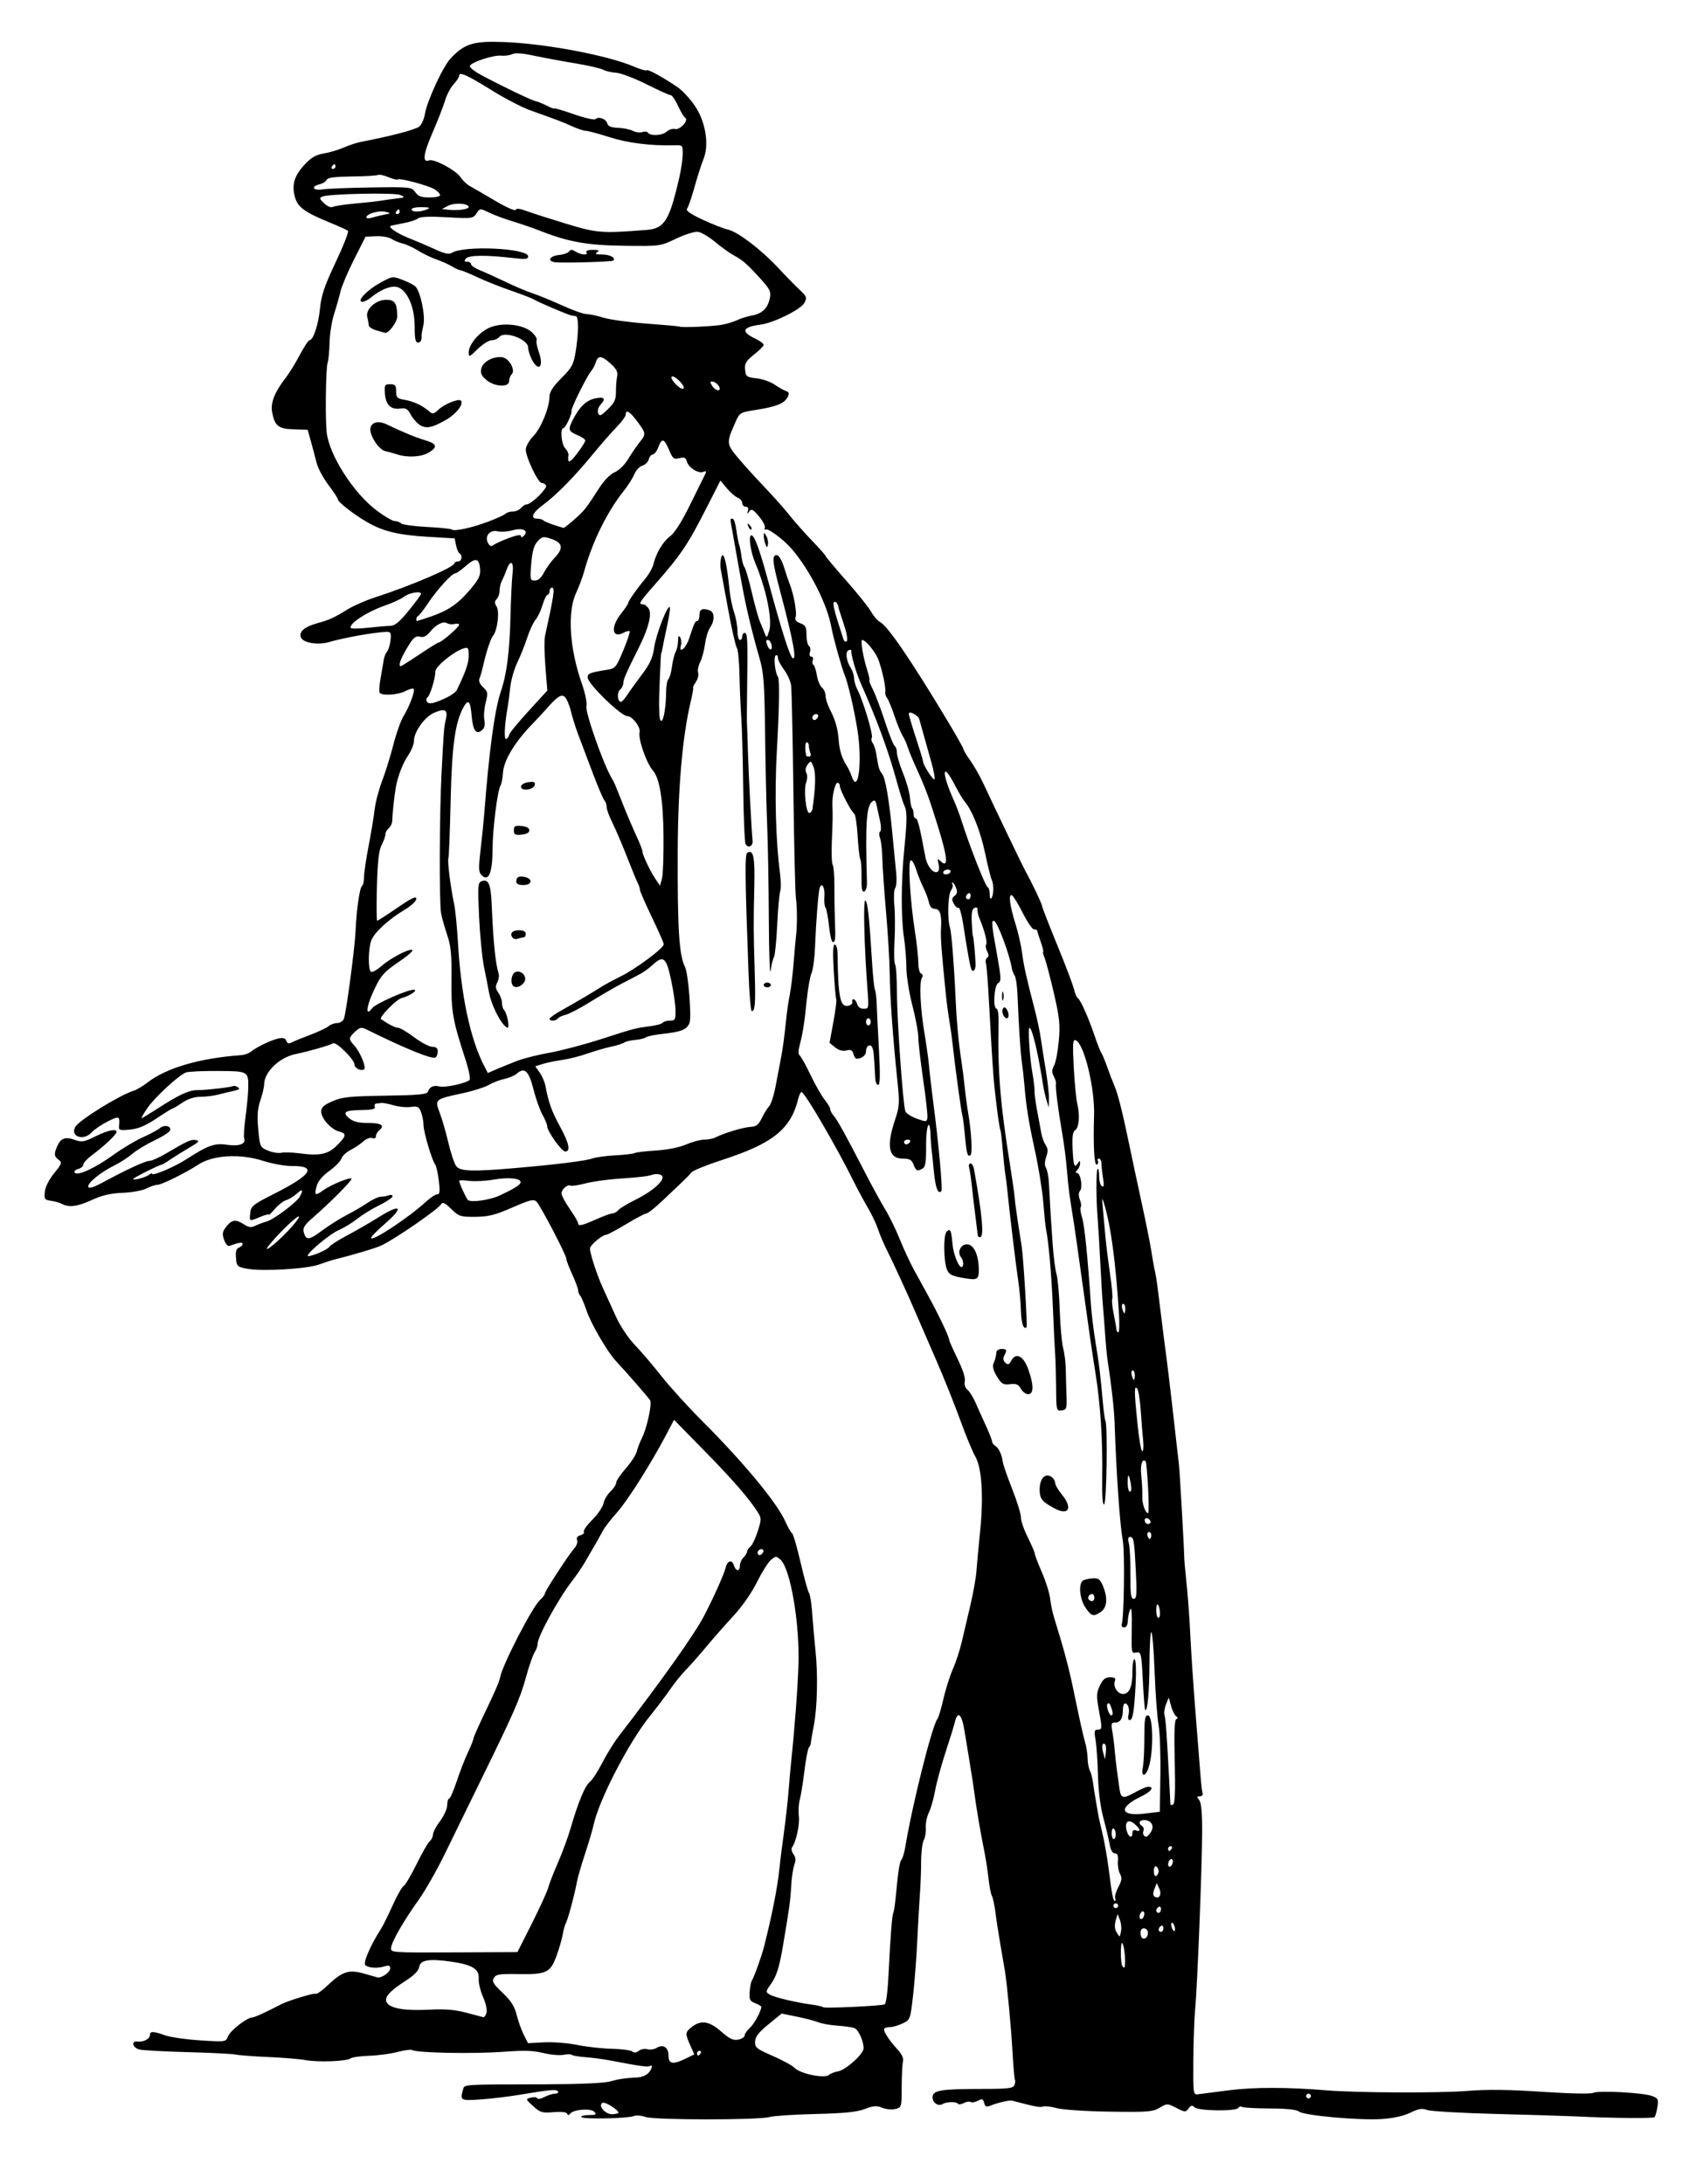 <?xml version="1.0" encoding="utf-8"?>

<svg xmlns="http://www.w3.org/2000/svg" version="1.1" viewBox="0 0 707 918">











	<path d="M 244.403,889.843 C 244.116,889.379 245.501,889 247.48,889 c 3.006,0 3.387,-0.226 2.317,-1.372 -1.472,-1.576 -8.778,-1.019 -10.123,0.772 -0.587,0.782 -0.957,0.787 -1.277,0.02 -0.276,-0.663 -2.495,-0.91 -5.743,-0.641 -4.778,0.396 -5.609,0.15 -8.547,-2.534 -3.239,-2.958 -3.243,-2.976 -0.931,-3.583 1.278,-0.336 2.461,-0.211 2.628,0.277 0.167,0.488 1.517,0.254 3,-0.519 1.483,-0.774 3.51,-1.409 4.505,-1.413 0.995,-0.003 1.549,-0.427 1.232,-0.94 -0.615,-0.995 -3.061,-0.779 -16.541,1.46 -4.675,0.777 -11.988,1.642 -16.25,1.924 -8.136,0.538 -8.357,0.413 -7.165,-4.028 0.645,-2.403 -1.13,-2.281 34.27,-2.354 14.241,-0.029 24.973,-0.493 27.5,-1.188 3.976,-1.094 5.937,-1.38 11.823,-1.724 1.473,-0.086 3.386,-0.864 4.25,-1.728 1.643,-1.643 2.191,-3.93 0.725,-3.024 -0.818,0.505 -4.562,-0.021 -16.154,-2.271 -3.025,-0.587 -7.871,-1.241 -10.769,-1.453 -2.898,-0.212 -5.538,-0.655 -5.868,-0.985 -0.33,-0.33 -1.871,-0.345 -3.424,-0.035 -1.553,0.311 -4.988,0.063 -7.632,-0.55 -5.554,-1.288 -8.18,-1.392 -17.807,-0.707 -12.935,0.921 -36.271,0.472 -38.224,-0.735 -0.515,-0.318 -3.306,0.046 -6.201,0.81 -2.895,0.764 -8.259,1.482 -11.92,1.596 -3.66,0.114 -7.172,0.611 -7.804,1.104 -1.581,1.234 -13.643,1.693 -18.859,0.719 -2.355,-0.44 -9.391,-1.022 -15.637,-1.294 C 106.61,864.334 100.375,863.864 99,863.561 c -1.375,-0.303 -10.44,-0.757 -20.145,-1.01 -9.705,-0.253 -18.818,-0.754 -20.25,-1.113 -2.881,-0.723 -3.639,-3.691 -0.855,-3.346 2.533,0.313 5.25,-1.083 5.25,-2.698 0,-1.726 1.386,-1.702 6.479,0.112 2.188,0.779 8.813,1.723 14.721,2.097 10.741,0.68 10.743,0.679 11.671,-1.761 C 96.754,853.518 103.846,848 105.948,848 c 0.916,0 6.042,-2.332 12.052,-5.483 1.375,-0.721 4.869,-2.01 7.765,-2.864 5.508,-1.626 5.627,-1.653 7.233,-1.653 0.549,0 2.686,-1.602 4.75,-3.559 6.022,-5.711 8.814,-6.667 14.752,-5.046 2.75,0.75 5.45,1.514 6,1.697 1.665,0.555 5.5,-2.055 5.5,-3.744 0,-1.182 -0.568,-1.404 -2.25,-0.877 -3.092,0.968 -6.953,0.726 -8.193,-0.515 -0.993,-0.993 2.197,-8.404 6.436,-14.957 0.89,-1.375 3.13,-5.875 4.978,-10 1.849,-4.125 3.958,-7.858 4.688,-8.296 0.73,-0.438 3.194,-4.598 5.475,-9.245 2.281,-4.647 4.759,-8.956 5.507,-9.576 0.747,-0.62 1.359,-1.892 1.359,-2.827 0,-0.935 1.337,-3.467 2.972,-5.628 1.635,-2.16 2.985,-5.166 3,-6.678 0.015,-1.512 0.376,-2.75 0.801,-2.75 0.425,0 1.858,-3.263 3.183,-7.25 1.325,-3.987 3.452,-9.472 4.727,-12.187 1.274,-2.715 2.317,-5.331 2.317,-5.812 0,-0.481 2.203,-5.459 4.895,-11.063 4.285,-8.917 5.979,-12.85 6.329,-14.688 1.011,-5.304 13.487,-29.524 16.712,-32.443 1.135,-1.027 2.063,-2.249 2.063,-2.716 0,-1.012 10.135,-16.552 12.502,-19.168 0.909,-1.005 1.391,-2.509 1.071,-3.343 -0.373,-0.972 0.133,-1.702 1.411,-2.036 1.096,-0.287 1.736,-0.936 1.423,-1.444 -0.314,-0.507 1.294,-2.786 3.572,-5.065 2.278,-2.278 4.39,-5.38 4.692,-6.894 0.303,-1.513 1.625,-3.762 2.939,-4.996 1.314,-1.234 2.389,-2.884 2.389,-3.667 0,-0.782 1.81,-3.479 4.023,-5.992 2.213,-2.514 4.301,-5.733 4.64,-7.153 0.34,-1.421 1.293,-3.921 2.118,-5.555 2.148,-4.256 4.367,-14.452 3.476,-15.971 -0.659,-1.122 -9.349,-11.106 -14.525,-16.687 C 255.244,568.11 248.433,556.397 246.594,551 c -1.03,-3.025 -2.261,-5.928 -2.734,-6.45 C 243.387,544.028 243,543.028 243,542.33 c 0,-0.699 -1.125,-3.73 -2.5,-6.736 -1.375,-3.006 -2.5,-5.976 -2.5,-6.6 0,-1.559 -10.761,-22.162 -12.478,-23.891 -1.187,-1.196 -2.661,-0.842 -10.205,2.449 -7.245,3.161 -10.01,3.855 -15.509,3.897 -6.265,0.048 -6.912,-0.162 -10.147,-3.295 -2.761,-2.674 -3.626,-3.06 -4.308,-1.922 -1.262,2.107 -19.391,14.608 -24.981,17.227 -2.54,1.19 -12.019,4.023 -20.372,6.09 -0.825,0.204 -3.457,1.077 -5.849,1.94 -5.184,1.871 -23.809,2.985 -30.151,1.804 -4.299,-0.8 -4.514,-1.005 -4.811,-4.573 -0.222,-2.669 0.135,-3.907 1.25,-4.335 0.858,-0.329 1.561,-1.031 1.561,-1.559 0,-0.847 -1.782,-0.57 -5.631,0.873 -0.622,0.233 -1.604,-0.932 -2.181,-2.59 -0.877,-2.516 -0.72,-3.434 0.953,-5.561 2.336,-2.97 3.98,-3.17 7.439,-0.903 1.954,1.28 2.998,1.405 4.715,0.563 1.213,-0.595 3.33,-1.387 4.705,-1.761 3.054,-0.829 12.743,-8.099 14.051,-10.542 1.568,-2.929 1.082,-3.375 -1.301,-1.194 -1.238,1.133 -3.243,2.36 -4.456,2.728 -1.213,0.368 -3.351,2.029 -4.75,3.692 -1.399,1.663 -2.544,2.758 -2.544,2.433 0,-0.325 -1.63,0.091 -3.622,0.923 -4.7,1.964 -4.555,2.021 -4.191,-1.641 0.288,-2.896 1.1,-3.551 9.927,-8.009 16.004,-8.082 18.371,-11.847 7.386,-11.75 -2.75,0.024 -8.15,-0.96 -12,-2.187 -9.691,-3.09 -21.02,-2.421 -27.128,1.601 -5.147,3.389 -15.477,8.499 -17.195,8.505 -0.923,0.003 -3,0.696 -4.617,1.539 -1.617,0.843 -6.117,1.663 -10,1.822 -5.089,0.208 -8.675,1.035 -12.84,2.961 -6.068,2.806 -9.678,3.3 -12.613,1.729 -0.969,-0.518 -3.077,-1.125 -4.684,-1.349 -2.663,-0.37 -2.892,-0.709 -2.58,-3.807 0.207,-2.051 1.766,-5.142 3.927,-7.786 3.25,-3.975 3.428,-4.499 1.907,-5.61 -1.975,-1.444 -2.075,-2.538 -0.541,-5.904 1.485,-3.259 3.398,-3.9 7.364,-2.466 2.859,1.034 3.87,0.859 8.567,-1.482 C 45.356,475.018 49,474.263 49,475.804 c 0,1.006 -5.301,6.002 -10.25,9.661 -2.062,1.525 -3.75,3.342 -3.75,4.037 0,0.696 -0.945,1.512 -2.101,1.814 -1.155,0.302 -1.827,0.992 -1.493,1.533 0.988,1.598 8.445,-1.792 16.093,-7.315 3.85,-2.78 9.475,-6.154 12.5,-7.496 3.025,-1.342 6.271,-3.08 7.213,-3.861 1.967,-1.631 5.009,-0.887 4.234,1.034 -0.286,0.708 -3.255,2.585 -6.599,4.17 -3.344,1.585 -7.49,4.1 -9.214,5.588 -1.724,1.488 -5.159,3.706 -7.634,4.928 -5.844,2.887 -11.383,7.453 -10.878,8.968 0.268,0.803 2.194,0.224 5.888,-1.77 10.274,-5.546 17.942,-9.096 19.718,-9.129 0.975,-0.018 4.022,-1.353 6.772,-2.967 9.658,-5.668 10.653,-6.118 12.818,-5.798 1.805,0.267 1.319,0.827 -2.818,3.24 -2.75,1.604 -6.35,3.848 -8,4.986 -1.65,1.138 -3.225,2.082 -3.5,2.097 -1.047,0.059 -12,5.557 -12,6.023 0,0.741 5.324,-0.685 6.75,-1.809 0.688,-0.542 1.25,-0.706 1.25,-0.366 0,1.054 9.263,-2.857 14,-5.911 9.486,-6.115 12.124,-7.065 17.461,-6.289 5.129,0.745 8.064,-0.363 7.165,-2.705 -0.256,-0.666 0.012,-4.756 0.594,-9.09 0.582,-4.333 1.089,-9.679 1.125,-11.879 0.12,-7.281 0.149,-7.264 -12.791,-7.347 -6.377,-0.041 -12.412,0.246 -13.412,0.636 -3.105,1.214 -13.15,10.5 -16.185,14.96 -1.59,2.337 -2.69,4.25 -2.444,4.25 0.246,0 3.043,-1.678 6.216,-3.728 9.541,-6.165 13.625,-8.072 17.286,-8.072 3.806,-4.7e-4 14.154,-1.192 15.031,-1.731 0.301,-0.185 1.178,0.053 1.948,0.529 1.038,0.642 0.638,1.024 -1.548,1.479 -1.621,0.338 -4.575,1.044 -6.564,1.569 C 89.895,460.57 86.47,461 84.274,461 c -2.612,0 -5.27,0.865 -7.678,2.5 -2.026,1.375 -3.911,2.5 -4.188,2.5 -0.277,0 -3.295,1.867 -6.706,4.15 -4.469,2.99 -7.552,4.285 -11.037,4.635 -4.291,0.431 -4.813,0.274 -4.635,-1.4 0.458,-4.299 0.063,-4.466 -4.779,-2.01 -2.612,1.325 -5.607,3.357 -6.655,4.517 -3.43,3.796 -9.253,1.893 -6.927,-2.264 1.567,-2.8 18.521,-13.304 24.465,-15.157 1.302,-0.406 3.942,-1.968 5.867,-3.472 7.822,-6.109 21.988,-10.259 39.202,-11.482 1.486,-0.106 3.378,-0.753 4.204,-1.439 2.32,-1.925 8.484,-4.895 11.565,-5.572 2.004,-0.44 2.943,-0.172 3.38,0.965 0.445,1.159 1.071,1.326 2.377,0.632 0.975,-0.518 4.473,-1.951 7.773,-3.183 3.3,-1.232 6.71,-2.843 7.579,-3.58 0.868,-0.737 2.508,-1.34 3.643,-1.34 1.135,0 2.399,-0.787 2.809,-1.75 0.964,-2.267 4.656,-30.104 4.94,-37.25 0.332,-8.368 1.718,-17.999 2.675,-18.59 0.47,-0.29 0.856,-1.964 0.857,-3.719 0.002,-1.755 0.873,-7.691 1.936,-13.191 1.063,-5.5 2.201,-12.383 2.53,-15.295 0.328,-2.912 1.749,-8.312 3.157,-12 1.408,-3.688 3.531,-10.54 4.717,-15.228 1.187,-4.688 3.117,-10.088 4.289,-12 2.565,-4.183 4.962,-10.716 4.209,-11.47 -0.299,-0.299 -1.847,0.137 -3.442,0.969 -3.165,1.651 -9.954,2.052 -10.827,0.64 -0.301,-0.486 -0.108,-3.299 0.427,-6.25 0.536,-2.951 1.113,-6.334 1.284,-7.518 0.171,-1.184 0.809,-2.759 1.418,-3.5 0.609,-0.741 1.263,-2.923 1.453,-4.848 0.314,-3.181 0.117,-3.49 -2.155,-3.393 -5.071,0.216 -17.783,2.506 -23.69,4.268 -4.737,1.413 -11.121,0.297 -11.874,-2.076 -0.763,-2.406 1.582,-4.359 7.064,-5.886 5.024,-1.399 6.889,-2.253 12.5,-5.725 2.475,-1.531 7.65,-3.803 11.5,-5.049 15.399,-4.981 33.5,-12.755 33.5,-14.387 0,-0.413 0.675,-0.752 1.5,-0.752 1.608,0 2.073,-2.528 0.629,-3.42 -0.479,-0.296 -1.129,-1.83 -1.445,-3.409 l -0.574,-2.871 -11.318,-0.677 C 167.268,224.875 160.955,223.328 154.084,219.325 148.537,216.093 142,210.969 142,209.853 c 0,-0.447 -1.785,-3.17 -3.966,-6.052 -2.181,-2.882 -4.412,-7.053 -4.957,-9.27 -0.545,-2.217 -1.615,-6.248 -2.377,-8.958 l -1.385,-4.928 -5.822,-0.186 c -6.503,-0.208 -8.019,-1.413 -9.113,-7.243 -0.724,-3.862 1.061,-8.425 5.548,-14.18 1.516,-1.944 4.24,-6.347 6.053,-9.785 1.813,-3.438 3.663,-6.25 4.111,-6.25 1.581,0 3.755,-6.585 4.422,-13.395 0.539,-5.498 1.876,-9.435 6.6,-19.43 3.259,-6.894 5.578,-12.823 5.155,-13.175 -0.423,-0.352 -3.92,-1.931 -7.77,-3.51 -10.393,-4.26 -13.364,-6.431 -14.511,-10.605 -1.428,-5.197 -0.342,-8.926 3.953,-13.578 2.884,-3.124 4.803,-4.253 8.164,-4.807 2.417,-0.398 6.194,-1.522 8.394,-2.499 2.2,-0.977 5.575,-2.072 7.5,-2.435 11.824,-2.226 22.739,-5.094 24.23,-6.366 0.952,-0.812 1.999,-3.102 2.327,-5.089 0.941,-5.703 7.624,-20.164 10.933,-23.656 5.828,-6.152 9.589,-7.284 22.51,-6.777 17.558,0.689 43.514,5.611 54.559,10.346 2.598,1.114 4.959,1.789 5.247,1.501 0.537,-0.537 6.679,2.827 13.03,7.137 1.967,1.335 5.229,4.862 7.249,7.838 4.531,6.676 6.092,16.362 3.605,22.378 -0.823,1.991 -2.498,7.22 -3.721,11.62 -1.223,4.4 -2.642,8.526 -3.153,9.17 -0.659,0.83 1.221,2.176 6.476,4.637 4.072,1.907 8.855,3.786 10.629,4.176 4.139,0.909 14.043,8.427 21.078,16 3.025,3.256 7.053,7.378 8.951,9.16 3.199,3.003 3.353,3.421 2.122,5.722 -1.452,2.714 -12.878,8.363 -18.354,9.074 -7.647,0.994 -8.444,2.929 -2.396,5.819 2.023,0.967 3.678,2.167 3.678,2.666 0,0.499 -1.824,2.353 -4.054,4.119 -3.407,2.698 -4.005,3.709 -3.75,6.334 0.282,2.902 0.625,3.16 4.828,3.644 2.488,0.286 5.863,1.451 7.5,2.587 1.637,1.137 3.783,2.358 4.769,2.714 1.47,0.531 1.594,1.02 0.689,2.711 -1.385,2.589 -4.652,3.882 -13.266,5.253 -6.761,1.076 -6.791,1.095 -8.78,5.591 -3.621,8.185 -3.577,8.727 1.156,14.417 2.382,2.863 7.352,8.356 11.044,12.206 3.692,3.85 8.495,9.25 10.673,12 2.178,2.75 6.487,7.618 9.575,10.818 3.088,3.2 5.615,6.053 5.615,6.339 0,0.287 3.938,4.984 8.75,10.439 4.812,5.455 9.531,11.358 10.485,13.118 0.954,1.76 2.646,3.687 3.759,4.282 3.235,1.732 13.173,16.324 28.496,41.844 3.58,5.962 6.509,11.182 6.509,11.6 0,0.418 1.267,2.514 2.816,4.659 1.549,2.145 4.075,6.6 5.614,9.9 5.258,11.275 16.661,34.997 17.786,37 2.516,4.48 6.783,13.444 6.783,14.25 0,0.474 2.881,7.888 6.403,16.475 3.522,8.587 6.706,16.995 7.077,18.683 0.371,1.688 1.077,3.318 1.569,3.622 1.142,0.706 4.499,8.251 7.107,15.97 1.115,3.3 2.358,6.45 2.763,7 0.405,0.55 1.527,3.25 2.493,6 0.966,2.75 2.35,6.35 3.076,8 1.421,3.229 3.521,11.665 6.475,26 1.02,4.95 3.279,15.525 5.02,23.5 1.741,7.975 3.539,16.975 3.995,20 0.456,3.025 1.098,6.625 1.428,8 0.329,1.375 0.821,4.3 1.094,6.5 2.317,18.703 3.561,28.529 3.987,31.5 0.418,2.913 3.386,28.421 5.062,43.5 0.38,3.416 2.184,35.084 2.251,39.5 0.013,0.825 0.285,3.975 0.606,7 0.963,9.082 1.466,15.878 2.111,28.5 0.337,6.6 1.283,20.325 2.102,30.5 0.819,10.175 1.707,21.425 1.973,25 0.266,3.575 0.678,7.062 0.915,7.75 0.237,0.688 -0.285,1.25 -1.16,1.25 -1.33,0 -1.378,0.257 -0.292,1.565 0.915,1.102 1.285,5.169 1.253,13.75 -0.057,15 -2.021,64.643 -2.935,74.185 -0.369,3.85 -0.716,13.525 -0.771,21.5 -0.096,13.944 -0.024,14.491 1.9,14.254 1.1,-0.136 6.997,-0.892 13.104,-1.682 10.413,-1.346 24.694,-1.339 40.896,0.021 12.361,1.037 47.429,1.196 59,0.267 8.626,-0.692 17.565,-0.593 31.793,0.354 11.305,0.753 20.452,0.949 21.33,0.457 1.983,-1.11 21.098,-0.108 24.799,1.3 2.567,0.976 2.777,1.412 2.247,4.677 -0.321,1.98 -0.868,3.882 -1.215,4.226 -0.591,0.587 -18.837,0.4 -33.454,-0.342 -3.575,-0.181 -18.425,-0.635 -33,-1.008 -14.575,-0.373 -27.688,-1.128 -29.141,-1.677 -2.088,-0.79 -3.553,-0.552 -7,1.136 -2.732,1.338 -7.159,2.334 -11.859,2.666 -9.343,0.661 -32.981,-1.46 -35,-3.141 -0.985,-0.82 -5.173,-1.264 -12.206,-1.293 -5.888,-0.024 -11.145,-0.315 -11.681,-0.646 -0.536,-0.331 -1.258,-0.145 -1.603,0.414 -0.925,1.496 -16.828,1.294 -18.377,-0.234 -1.015,-1.001 -1.521,-0.907 -2.541,0.473 -1.2,1.623 -1.497,1.61 -5.12,-0.238 -3.789,-1.932 -3.896,-1.932 -7.071,-0.059 -2.898,1.71 -5.027,1.874 -21.062,1.626 -9.905,-0.153 -19.775,-0.812 -22.194,-1.481 -2.395,-0.662 -4.996,-0.959 -5.779,-0.658 -1.204,0.462 -3.442,0.032 -12.866,-2.475 -1.141,-0.304 -5.966,0.785 -9.151,2.065 -1.72,0.691 -2.256,0.462 -2.676,-1.144 -0.444,-1.698 -0.848,-1.835 -2.62,-0.887 -1.152,0.617 -2.526,0.854 -3.053,0.529 -0.527,-0.326 -1.841,-0.12 -2.919,0.456 -1.078,0.577 -2.179,0.694 -2.448,0.26 -0.58,-0.938 -4.769,-0.869 -6.344,0.104 C 394.413,885.481 392,883.907 392,881.524 c 0,-2.941 3.278,-3.498 20.643,-3.513 11.085,-0.009 13.239,-0.26 13.753,-1.601 0.336,-0.875 0.432,-1.887 0.214,-2.25 -0.218,-0.363 -0.678,-5.61 -1.022,-11.66 -0.616,-10.826 -2.234,-28.121 -3.179,-34 -0.265,-1.65 -1.115,-6.6 -1.888,-11 -0.773,-4.4 -1.708,-10.475 -2.079,-13.5 -0.37,-3.025 -1.049,-6.217 -1.509,-7.093 -0.46,-0.876 -1.113,-4.251 -1.452,-7.5 -0.339,-3.249 -1.22,-8.832 -1.957,-12.407 -1.421,-6.888 -3.324,-18.178 -4.046,-24 -0.239,-1.925 -1.146,-7.775 -2.016,-13 -0.87,-5.225 -1.796,-10.85 -2.058,-12.5 -1.117,-7.034 -2.857,-8.658 -4.016,-3.75 -0.357,1.512 -2.131,7.25 -3.941,12.75 -1.81,5.5 -3.788,12.766 -4.395,16.147 -0.607,3.381 -1.783,7.51 -2.614,9.176 -0.831,1.666 -1.414,4.525 -1.295,6.353 0.119,1.828 -0.272,4.227 -0.868,5.33 -0.596,1.103 -1.089,5.153 -1.095,9 -0.006,3.847 -0.235,9.945 -0.508,13.552 -0.273,3.607 -0.77,12.382 -1.104,19.5 -0.334,7.118 -1.133,17.543 -1.775,23.167 -1.153,10.095 -1.208,10.244 -4.381,11.75 -1.768,0.839 -4.083,1.525 -5.146,1.525 -1.063,0 -2.209,0.277 -2.547,0.615 -0.738,0.738 1.741,4.671 5.573,8.845 1.831,1.994 2.61,3.729 2.264,5.04 -0.29,1.1 -0.534,5.889 -0.542,10.642 -0.013,8.513 -0.053,8.652 -2.667,9.308 -1.46,0.366 -3.943,0.132 -5.518,-0.52 -2.348,-0.973 -3.671,-0.879 -7.335,0.521 -3.345,1.278 -8.565,1.806 -20.732,2.099 -8.943,0.216 -17.611,0.785 -19.261,1.265 -4.547,1.324 -48.396,1.312 -52.124,-0.014 -1.718,-0.611 -3.968,-0.786 -5,-0.388 -2.738,1.057 -21.361,1.421 -21.973,0.43 z M 259.944,888 c -0.147,-1.345 -5.723,-4.755 -6.744,-4.124 -1.975,1.22 1.363,4.937 4.283,4.769 1.384,-0.08 2.491,-0.37 2.461,-0.645 z M 551,881 c 0,-0.55 -0.45,-1 -1,-1 -0.55,0 -1,0.45 -1,1 0,0.55 0.45,1 1,1 0.55,0 1,-0.45 1,-1 z m -202.45,-8.94 c 0.522,-0.517 2.198,-1.164 3.724,-1.438 C 355.545,870.034 363,863.308 363,860.943 c 0,-3.057 -2.129,-7.779 -3.82,-8.47 -0.924,-0.378 -4.152,-0.855 -7.172,-1.059 -3.021,-0.205 -6.621,-0.838 -8,-1.407 -1.379,-0.57 -5.419,-1.628 -8.978,-2.353 l -6.471,-1.317 -5.52,4.496 c -4.101,3.34 -5.555,5.203 -5.658,7.25 -0.126,2.508 0.533,3.046 7.387,6.035 4.139,1.805 8.247,4.047 9.129,4.983 2.433,2.583 12.899,4.697 14.654,2.96 z m -60.313,-6.81 3.594,-1.75 -1.564,-3.5 c -2.342,-5.241 -2.309,-5.822 0.457,-7.997 3.905,-3.071 7.384,-2.54 12.427,1.899 3.492,3.074 5.007,3.791 7.141,3.383 1.49,-0.285 2.709,-1.071 2.709,-1.746 0,-0.676 0.962,-2.086 2.138,-3.133 1.835,-1.635 4.862,-7.174 4.862,-8.898 0,-0.306 -1.159,-0.998 -2.576,-1.536 -2.215,-0.842 -2.539,-1.505 -2.314,-4.725 0.144,-2.06 0.551,-4.196 0.904,-4.746 0.984,-1.534 4.153,-10.357 5.17,-14.395 3.424,-13.596 5.626,-24.796 6.41,-32.605 0.276,-2.75 1.124,-9.5 1.884,-15 0.76,-5.5 1.664,-13.6 2.009,-18 0.345,-4.4 0.82,-9.8 1.056,-12 1.437,-13.386 2.799,-31.494 3.084,-41 0.52,-17.34 -3.398,-40.173 -7.537,-43.918 -1.803,-1.632 -2.017,-1.626 -4.053,0.098 -1.182,1.001 -3.812,5.187 -5.844,9.302 -2.15,4.354 -6.215,10.207 -9.725,14 -3.317,3.585 -8.473,9.443 -11.457,13.018 -2.984,3.575 -6.956,8.075 -8.826,10 -1.87,1.925 -4.773,5.525 -6.452,8 -1.679,2.475 -5.553,7.593 -8.608,11.374 -8.8,10.889 -21.423,35.283 -23.609,45.626 -0.407,1.925 -2.028,7.411 -3.603,12.19 -1.575,4.78 -3.1,10.031 -3.388,11.67 -0.874,4.959 -3.692,15.535 -4.597,17.252 -0.468,0.887 -1.1,3.137 -1.406,5 -0.306,1.863 -1.489,5.938 -2.629,9.054 -2.565,7.009 -4.26,7.796 -16.307,7.573 -7.542,-0.14 -9.082,0.106 -10,1.594 -0.905,1.467 -0.295,2.509 3.664,6.267 3.54,3.36 5.042,5.703 5.898,9.204 0.632,2.583 1.966,6.334 2.966,8.337 l 1.817,3.641 6.785,-0.356 c 3.732,-0.196 9.999,0.297 13.928,1.095 3.929,0.798 10.454,1.524 14.5,1.612 4.046,0.088 7.92,0.6 8.607,1.136 0.833,0.65 1.749,0.561 2.745,-0.265 0.822,-0.682 2.449,-0.991 3.615,-0.686 1.166,0.305 2.909,0.062 3.873,-0.54 2.731,-1.705 5.017,-0.251 5.017,3.19 0,3.607 1.805,3.926 7.237,1.281 z M 294.5,863 c 0.34,-0.55 0.141,-1 -0.441,-1 -0.582,0 -1.059,0.45 -1.059,1 0,0.55 0.198,1 0.441,1 0.243,0 0.719,-0.45 1.059,-1 z m -90.009,-16.973 c 0.353,-1.112 -0.275,-4.01 -1.438,-6.639 -1.135,-2.566 -1.961,-6.019 -1.835,-7.673 0.311,-4.075 -2.731,-5.954 -11.688,-7.219 -9.312,-1.315 -12.93,-0.686 -13.358,2.322 -0.213,1.497 -2.143,3.47 -5.5,5.624 -7.094,4.551 -9.382,7.21 -8.037,9.341 1.542,2.445 7.683,3.449 17.865,2.919 6.627,-0.345 10.714,-0.008 15.5,1.276 3.575,0.959 6.807,1.806 7.183,1.883 0.375,0.077 0.964,-0.749 1.309,-1.834 z m 167.392,-3.577 c 0.673,-0.673 1.277,-5.707 1.675,-13.95 0.686,-14.222 1.423,-23.661 1.909,-24.447 0.261,-0.422 0.724,-3.42 1.029,-6.661 1.052,-11.176 1.621,-14.83 2.472,-15.859 0.469,-0.568 1.151,-2.833 1.516,-5.033 2.999,-18.097 11.327,-51.288 13.555,-54.027 0.46,-0.565 1.587,-4.33 2.505,-8.367 0.918,-4.037 2.705,-9.682 3.971,-12.545 1.266,-2.863 2.974,-8.098 3.796,-11.633 0.822,-3.535 2.45,-10.478 3.618,-15.428 1.168,-4.95 2.287,-11.25 2.487,-14 0.2,-2.75 0.908,-10.4 1.575,-17 1.485,-14.709 0.694,-26.674 -2.073,-31.364 -1.097,-1.86 -3.974,-8.839 -6.392,-15.509 -2.418,-6.67 -6.959,-17.977 -10.089,-25.127 -3.131,-7.15 -6.939,-15.925 -8.463,-19.5 -3.364,-7.892 -9.318,-20.868 -12.407,-27.039 -1.25,-2.497 -2.853,-6.299 -3.562,-8.449 -0.71,-2.15 -2.609,-6.147 -4.222,-8.881 -1.612,-2.735 -4.174,-7.483 -5.693,-10.551 C 351.651,482.051 338.216,459 336.895,459 c -0.373,0 -0.978,1.238 -1.345,2.75 -3.117,12.848 -10.66,18.899 -32.27,25.885 -6.349,2.053 -12.047,4.373 -12.662,5.156 -0.615,0.783 -2.144,2.388 -3.399,3.566 -1.255,1.178 -4.996,4.729 -8.314,7.892 -3.318,3.163 -6.517,5.75 -7.109,5.75 -0.592,0 -4.445,2.025 -8.563,4.5 -4.118,2.475 -7.898,4.5 -8.401,4.5 -1.663,0 -6.833,4.351 -6.833,5.75 0,2.21 2.983,11.334 5.477,16.75 1.266,2.75 3.71,8.105 5.43,11.9 1.825,4.024 5.167,9.025 8.019,12 2.69,2.805 7.719,8.7 11.176,13.1 3.457,4.4 11.041,12.756 16.855,18.569 17.664,17.662 31.682,34.599 35.179,42.504 1.057,2.389 2.315,4.587 2.795,4.884 0.48,0.297 2.095,5.828 3.587,12.291 1.493,6.463 3.084,12.215 3.537,12.78 0.453,0.566 1.074,4.616 1.381,9 0.307,4.384 0.897,11.121 1.311,14.971 1.106,10.268 0.816,24.053 -0.666,31.729 -0.715,3.701 -1.288,7.076 -1.275,7.5 0.013,0.424 -0.344,1.221 -0.794,1.771 -0.45,0.55 -1.309,5.05 -1.909,10 -0.6,4.95 -1.473,10.35 -1.94,12 -0.467,1.65 -0.639,4.739 -0.383,6.863 0.431,3.573 -1.149,10.789 -2.877,13.139 -0.405,0.552 -0.128,1.836 0.616,2.853 0.988,1.351 1.088,2.547 0.372,4.431 -0.54,1.419 -1.143,5.535 -1.341,9.147 -0.331,6.034 -0.747,9.046 -3.467,25.066 -1.519,8.943 -2.703,12.659 -5.116,16.047 -2.214,3.109 -2.225,3.231 -0.373,4.326 1.994,1.179 11.078,3.333 17.896,4.243 2.195,0.293 4.22,0.77 4.5,1.06 0.554,0.574 25.262,-0.596 25.892,-1.226 z m 100.977,-19.943 c -0.128,-2.471 -0.615,-5.059 -1.083,-5.75 -0.83,-1.227 -0.88,7.914 -0.052,9.493 0.94,1.792 1.351,0.436 1.135,-3.743 z m -249.247,-14.141 c 3.362,-6.674 6.428,-13.392 6.814,-14.928 0.386,-1.537 2.199,-6.202 4.028,-10.366 1.83,-4.164 4.246,-10.722 5.37,-14.572 3.258,-11.164 6.04,-17.884 8.075,-19.499 1.039,-0.825 3.386,-4.426 5.214,-8.001 1.829,-3.575 4.914,-8.564 6.855,-11.086 18.214,-23.66 31.719,-42.678 35.8,-50.414 3.846,-7.292 8.653,-17.965 9.196,-20.418 0.692,-3.127 2.682,-3.771 3.517,-1.138 0.824,2.597 2.517,2.682 2.517,0.126 0,-1.061 0.675,-2.604 1.5,-3.429 0.825,-0.825 1.5,-1.927 1.5,-2.449 0,-0.522 0.642,-1.482 1.426,-2.133 0.784,-0.651 2.179,-3.578 3.1,-6.505 1.593,-5.063 1.585,-5.461 -0.165,-8.189 -3.703,-5.774 -10.552,-13.621 -22.659,-25.958 l -12.388,-12.624 -3.074,5.857 c -6.439,12.27 -16.344,27.973 -20.799,32.974 -2.549,2.862 -5.196,6.257 -5.882,7.544 -1.247,2.342 -3.247,5.841 -7.622,13.34 -1.284,2.2 -3.735,5.8 -5.447,8 C 234.789,671.827 226,687.821 226,690.87 c 0,0.927 -0.585,2.573 -1.3,3.657 -0.715,1.085 -2.349,5.798 -3.632,10.473 -2.475,9.023 -5.022,14.831 -19.081,43.5 -4.855,9.9 -11.563,23.625 -14.908,30.5 -3.345,6.875 -8.328,15.65 -11.074,19.5 -6.443,9.035 -11.288,17.44 -11.597,20.117 -0.243,2.112 -0.179,2.117 26.424,2 L 217.5,820.5 Z M 482.5,812.417 c 0,-2.238 -2.969,-2.642 -3.065,-0.417 -0.095,2.186 0.588,3.159 1.907,2.719 0.637,-0.212 1.158,-1.249 1.158,-2.303 z m -11.286,-0.758 c 0.246,-1.288 0.019,-3.425 -0.504,-4.75 l -0.952,-2.409 -0.821,2.856 c -0.528,1.835 -0.398,3.533 0.361,4.75 1.465,2.346 1.378,2.367 1.916,-0.447 z M 489,810.441 c 0,-0.857 -0.45,-1.281 -1,-0.941 -0.55,0.34 -1,1.041 -1,1.559 0,0.518 0.45,0.941 1,0.941 0.55,0 1,-0.702 1,-1.559 z M 493.6,809.4 c -0.356,-0.927 -0.872,-1.461 -1.147,-1.186 -0.275,0.275 -0.209,1.259 0.147,2.186 0.356,0.927 0.872,1.461 1.147,1.186 0.275,-0.275 0.209,-1.259 -0.147,-2.186 z M 481,804.382 c 0,-0.825 -0.45,-1.222 -1,-0.882 -0.55,0.34 -1,1.293 -1,2.118 0,0.825 0.45,1.222 1,0.882 0.55,-0.34 1,-1.293 1,-2.118 z m 7,-1.941 c 0,-0.857 -0.45,-1.281 -1,-0.941 -0.55,0.34 -1,1.041 -1,1.559 0,0.518 0.45,0.941 1,0.941 0.55,0 1,-0.702 1,-1.559 z M 470,801 c 0,-0.55 -0.45,-1 -1,-1 -0.55,0 -1,0.45 -1,1 0,0.55 0.45,1 1,1 0.55,0 1,-0.45 1,-1 z m -1.266,-3.25 c -0.238,-0.688 0.379,-2.78 1.371,-4.651 1.44,-2.714 1.573,-3.824 0.661,-5.5 -0.629,-1.155 -1.024,-3.562 -0.878,-5.349 0.193,-2.367 -0.151,-3.25 -1.266,-3.25 -0.985,0 -1.767,-1.337 -2.192,-3.75 -0.364,-2.062 -1.56,-7.099 -2.659,-11.193 -1.25,-4.658 -2.098,-11.393 -2.266,-18 -0.147,-5.806 -0.604,-12.47 -1.014,-14.807 -0.626,-3.565 -0.484,-4.25 0.882,-4.25 1.943,0 1.966,-0.436 0.452,-8.653 -1.016,-5.514 -0.95,-6.858 0.484,-9.865 1.272,-2.668 2.273,-3.481 4.283,-3.481 1.975,0 2.474,0.389 2.02,1.572 C 467.747,708.822 469.732,712 472,712 c 2.737,0 4,-2.997 4,-9.493 0,-3.18 0.401,-5.377 0.923,-5.055 0.512,0.316 0.714,4.681 0.453,9.809 C 476.768,719.213 476.158,723 474.838,723 c -0.595,0 -0.828,-0.931 -0.523,-2.096 C 474.941,718.51 474.213,716 472.893,716 472.402,716 472,717.088 472,718.418 472,722.175 470.964,724 468.831,724 c -1.711,0 -1.871,0.467 -1.284,3.75 0.369,2.062 0.811,5.55 0.983,7.75 0.172,2.2 0.596,6.025 0.943,8.5 0.347,2.475 0.789,5.71 0.982,7.189 0.624,4.775 1.396,5.066 6.254,2.35 2.499,-1.396 5.161,-2.539 5.917,-2.539 2.831,0 1.217,2.095 -3.283,4.26 -9.393,4.519 -8.456,8.287 1.747,7.03 l 6.41,-0.79 0.247,-15.5 C 487.883,737.475 487.537,728.025 486.978,725 c -0.559,-3.025 -1.303,-13.037 -1.654,-22.25 -0.351,-9.213 -0.972,-16.75 -1.379,-16.75 -0.407,0 -0.76,5.817 -0.783,12.926 -0.04,11.937 -0.841,20.729 -1.801,19.769 -0.219,-0.219 -0.642,-5.303 -0.939,-11.297 -0.639,-12.886 -0.76,-13.384 -3.111,-12.767 -1.672,0.439 -1.794,-0.317 -1.594,-9.828 0.142,-6.735 -0.093,-9.611 -0.68,-8.304 -0.494,1.1 -0.929,3.237 -0.968,4.75 -0.044,1.72 -0.62,2.75 -1.539,2.75 -0.808,0 -1.272,-0.562 -1.033,-1.25 0.972,-2.787 1.332,-30.304 0.459,-35.1 -1.246,-6.847 -2.706,-27.717 -3.438,-49.15 -0.212,-6.21 -1.294,-15.962 -2.939,-26.5 -0.301,-1.925 -0.79,-7.1 -1.088,-11.5 -0.298,-4.4 -0.715,-9.8 -0.925,-12 -0.211,-2.2 -0.688,-10.075 -1.061,-17.5 -0.372,-7.425 -0.868,-15.75 -1.101,-18.5 -0.702,-8.283 -0.728,-20.512 -0.046,-21.194 0.352,-0.352 0.64,0.984 0.64,2.968 0,1.984 0.52,3.929 1.156,4.322 0.838,0.518 0.978,-0.361 0.511,-3.191 -0.355,-2.148 -0.65,-4.918 -0.656,-6.155 -0.006,-1.238 -0.488,-2.25 -1.07,-2.25 -0.582,0 -0.8,0.419 -0.484,0.931 0.316,0.512 0.118,1.214 -0.441,1.559 -1.058,0.654 -1.553,-8.216 -1.144,-20.49 0.39,-11.691 -4.255,-30.627 -7.803,-31.81 -1.127,-0.376 -1.255,1.626 -0.734,11.427 0.347,6.535 1.027,13.507 1.511,15.493 1.157,4.751 0.699,9.934 -0.97,10.965 -0.955,0.59 -1.249,2.761 -1.031,7.617 0.33,7.346 0.752,8.555 2.193,6.278 0.807,-1.275 0.932,-1.265 0.946,0.079 0.008,0.853 -0.525,2.09 -1.185,2.75 -0.778,0.778 -0.822,1.2 -0.125,1.2 1.505,0 2.551,6.022 1.307,7.522 -0.673,0.811 -0.696,2.1 -0.068,3.754 0.527,1.385 0.689,2.788 0.36,3.117 -0.329,0.329 -0.077,2.288 0.56,4.353 1.034,3.352 2.339,16.207 3.731,36.755 0.261,3.85 1.146,11.05 1.966,16 1.521,9.173 1.942,12.631 3.045,25 0.343,3.85 0.826,7.331 1.073,7.736 0.97,1.589 0.518,33.996 -0.488,35.002 -0.714,0.714 -0.98,-2.964 -0.855,-11.851 0.213,-15.18 -0.775,-30.384 -2.788,-42.886 -1.498,-9.305 -2.937,-19.273 -6.498,-45 -1.142,-8.25 -2.296,-16.35 -2.564,-18 -1.961,-12.075 -2.464,-15.88 -2.972,-22.5 -0.316,-4.125 -1.204,-11.1 -1.972,-15.5 -1.775,-10.168 -2.982,-19.726 -2.646,-20.945 0.143,-0.52 -0.264,-1.926 -0.906,-3.125 -0.902,-1.685 -0.878,-2.72 0.105,-4.555 0.699,-1.306 1.594,-5.975 1.988,-10.375 0.613,-6.851 0.317,-9.724 -2.063,-20 -1.529,-6.6 -3.267,-13.238 -3.861,-14.75 -0.595,-1.512 -0.888,-2.75 -0.651,-2.75 0.237,0 -0.206,-1.806 -0.985,-4.014 -0.779,-2.208 -1.463,-4.345 -1.521,-4.75 -0.058,-0.405 -0.638,-0.66 -1.289,-0.567 -0.651,0.093 -2.809,-3.036 -4.795,-6.954 -1.986,-3.917 -4.052,-7.27 -4.591,-7.449 -1.472,-0.491 -0.849,4.419 1.518,11.973 1.162,3.707 2.406,9.107 2.765,12 0.669,5.391 1.825,10.609 5.265,23.761 1.079,4.125 2.273,9.75 2.653,12.5 0.38,2.75 1.324,8.771 2.096,13.381 0.773,4.61 1.366,10.01 1.319,12 l -0.086,3.619 -0.928,-3 c -0.51,-1.65 -1.171,-4.575 -1.469,-6.5 -2.07,-13.371 -4.604,-24 -5.72,-24 -0.683,0 0.114,12.672 1.164,18.5 0.594,3.3 1.033,6.9 0.974,8 -0.058,1.1 0.446,4.925 1.12,8.5 0.674,3.575 1.469,7.85 1.766,9.5 0.297,1.65 1.114,3.832 1.816,4.849 0.959,1.389 1.012,2.607 0.214,4.897 -0.69,1.98 -0.726,3.61 -0.101,4.651 0.529,0.882 1.072,3.628 1.207,6.103 0.71,13 0.975,17.311 1.597,26 0.374,5.225 1.107,10.888 1.629,12.585 0.522,1.697 1.128,8.489 1.346,15.094 0.218,6.605 0.862,13.767 1.43,15.915 0.569,2.148 1.07,6.156 1.114,8.906 0.044,2.75 0.178,7.7 0.296,11 0.199,5.538 0.043,6.025 -2.034,6.32 -2.198,0.312 -2.252,0.091 -2.332,-9.5 -0.045,-5.401 -0.219,-11.62 -0.386,-13.82 -0.167,-2.2 -0.6,-11.085 -0.961,-19.745 -0.589,-14.119 -1.781,-27.709 -2.916,-33.255 -0.225,-1.1 -0.727,-6.05 -1.115,-11 -0.388,-4.95 -1.984,-14.85 -3.547,-22 -2.702,-12.359 -3.642,-18.315 -4.5,-28.5 -0.209,-2.475 -0.644,-6.3 -0.968,-8.5 -0.575,-3.91 -1.323,-15.486 -1.841,-28.502 -0.142,-3.576 -0.679,-7.176 -1.193,-8 -0.514,-0.824 -1.011,-2.006 -1.106,-2.626 -0.928,-6.094 -6.258,-20.299 -7.634,-20.346 -1.099,-0.038 -0.961,1.451 1.295,13.984 1.829,10.16 1.882,11.451 0.5,12.225 -1.71,0.957 -2.274,10.766 -0.618,10.766 0.51,0 0.875,2.587 0.81,5.75 -0.418,20.578 0.675,34.086 4.874,60.25 0.927,5.775 1.786,11.85 1.909,13.5 0.123,1.65 0.715,6.15 1.315,10 0.6,3.85 1.333,8.575 1.629,10.5 0.748,4.866 2.453,33.416 2.021,33.848 -1.241,1.241 -2.209,-1.65 -2.364,-7.063 -0.099,-3.456 -0.596,-8.984 -1.105,-12.284 -0.896,-5.811 -3.79,-29.865 -4.572,-38 -0.212,-2.2 -0.608,-5.35 -0.882,-7 -0.273,-1.65 -0.773,-6.364 -1.109,-10.475 -0.337,-4.111 -0.766,-7.724 -0.955,-8.028 -0.495,-0.801 -2.355,-15.398 -2.931,-22.997 -0.494,-6.524 -1.032,-15.478 -2.102,-35 -0.317,-5.775 -0.794,-11.25 -1.061,-12.166 -0.267,-0.916 -0.016,-1.956 0.558,-2.311 0.724,-0.447 0.722,-1.245 -0.006,-2.605 -0.577,-1.078 -0.775,-2.403 -0.44,-2.945 0.588,-0.952 -0.659,-5.81 -2.817,-10.973 -0.575,-1.375 -0.949,-3.055 -0.832,-3.734 0.12,-0.697 -0.411,-0.995 -1.221,-0.684 -1.058,0.406 -1.367,2.041 -1.177,6.234 0.142,3.126 0.368,5.684 0.502,5.684 0.243,0 1.004,8.285 1.091,11.863 0.049,2.009 -0.754,3.279 -1.562,2.47 -0.534,-0.534 -1.672,-6.58 -3.588,-19.058 -0.652,-4.248 -1.552,-7.498 -1.999,-7.222 -0.447,0.276 -1.342,-0.487 -1.99,-1.697 -0.949,-1.773 -0.889,-2.409 0.311,-3.287 1.05,-0.768 1.244,-1.747 0.659,-3.329 C 401.438,372.009 400.75,371 400.366,371 c -0.384,0 -0.397,0.302 -0.029,0.67 0.369,0.369 0.069,1.606 -0.667,2.75 -1.277,1.986 -1.494,12.089 -0.335,15.58 0.587,1.767 1.725,15.967 2.245,28 0.463,10.71 1.277,19.766 2.491,27.686 0.521,3.403 1.177,8.578 1.457,11.5 0.28,2.922 0.936,7.789 1.457,10.814 1.342,7.785 1.824,17 0.92,17.559 -1.235,0.763 -1.624,-0.629 -2.333,-8.355 -0.368,-4.013 -0.859,-7.838 -1.09,-8.5 -0.43,-1.232 -3.207,-21.6 -4.05,-29.704 -0.258,-2.475 -0.882,-6.975 -1.387,-10 -0.505,-3.025 -1.168,-7.975 -1.472,-11 -1.893,-18.81 -2.27,-23.954 -2.036,-27.779 0.356,-5.814 -0.416,-8.221 -2.634,-8.221 -1.223,0 -2.069,-0.946 -2.459,-2.75 -0.327,-1.512 -1.385,-4.325 -2.352,-6.25 -0.967,-1.925 -2.35,-5.398 -3.074,-7.717 -0.724,-2.319 -1.743,-3.953 -2.266,-3.63 -1.164,0.719 -0.151,17.266 1.826,29.846 0.778,4.95 1.416,10.875 1.419,13.167 0.002,2.303 0.53,4.342 1.181,4.559 0.718,0.239 0.851,0.921 0.339,1.748 -1.19,1.925 -0.682,13.013 1.069,23.326 0.822,4.84 1.697,11.14 1.946,14 0.249,2.86 1.1,10.15 1.892,16.2 2.15,16.43 3.87,35.54 3.253,36.157 -1.466,1.466 -2.486,-1.362 -3.207,-8.885 -0.436,-4.55 -0.876,-8.722 -0.979,-9.272 -0.103,-0.55 -0.255,-2.913 -0.339,-5.25 -0.289,-8.076 -1.962,-4.222 -1.881,4.332 0.061,6.413 -0.278,8.81 -1.345,9.485 -2.216,1.403 -2.902,1.129 -3.927,-1.566 -0.763,-2.007 -1.638,-2.5 -4.44,-2.5 -6,0 -7.084,-5.096 -3.422,-16.085 2.002,-6.008 2.065,-7.114 0.986,-17.415 -1.851,-17.669 -3.029,-34.292 -3.154,-44.5 -0.064,-5.225 -0.756,-16.79 -1.537,-25.701 -0.781,-8.91 -1.481,-19.035 -1.555,-22.5 -0.074,-3.465 -0.51,-7.296 -0.968,-8.514 -0.458,-1.218 -0.448,-2.453 0.024,-2.744 0.471,-0.291 0.48,-2.22 0.018,-4.285 -0.461,-2.066 -1.108,-5.033 -1.436,-6.594 -0.475,-2.256 -0.877,-2.606 -1.959,-1.708 -2.395,1.988 -2.862,9.339 -2.154,33.951 0.054,1.892 -0.453,3.594 -1.141,3.83 -0.908,0.311 -1.213,-1.311 -1.142,-6.075 0.054,-3.575 -0.173,-6.937 -0.503,-7.471 -0.33,-0.534 -0.838,-4.936 -1.128,-9.783 -0.29,-4.847 -0.923,-9.058 -1.406,-9.359 C 357.836,341.271 353,331.971 353,330.351 353,329.608 352.57,329 352.045,329 c -1.026,0 -2.307,5.452 -2.164,9.206 0.175,4.576 0.147,6.446 -0.228,15.294 -0.21,4.95 -0.05,9.45 0.357,10 0.406,0.55 0.726,4.6 0.71,9 -0.016,4.4 0.077,10.7 0.207,14 0.325,8.247 0.213,9.5 -0.848,9.5 -0.506,0 -1.236,-3.038 -1.621,-6.75 -0.386,-3.712 -1.048,-7.2 -1.473,-7.75 -0.425,-0.55 -0.633,-2.684 -0.462,-4.743 0.302,-3.65 -1.102,-6.191 -1.974,-3.571 -0.569,1.712 -1.547,14.071 -1.963,24.813 -0.181,4.675 -0.841,9.625 -1.468,11 -0.626,1.375 -1.542,6.55 -2.036,11.5 -0.943,9.456 -1.647,13.881 -3.061,19.242 -0.502,1.901 -0.477,3.476 0.06,3.808 0.503,0.311 2.579,4.027 4.613,8.258 2.033,4.231 4.734,8.964 6.002,10.519 1.268,1.555 2.305,3.319 2.305,3.921 0,0.602 0.629,1.805 1.398,2.673 1.542,1.741 5.102,8.189 13.293,24.079 2.977,5.775 6.795,12.75 8.485,15.5 1.69,2.75 4.408,8.33 6.042,12.401 1.633,4.07 4.353,9.92 6.043,13 1.691,3.08 4.065,7.399 5.277,9.599 5.026,9.127 9.462,18.405 9.462,19.789 0,0.362 1.595,3.932 3.544,7.934 2.163,4.441 3.336,8.109 3.01,9.412 -0.323,1.294 0.107,2.668 1.093,3.486 0.895,0.743 2.411,3.157 3.368,5.364 0.958,2.208 2.921,6.573 4.363,9.7 1.442,3.127 2.622,6.142 2.622,6.7 0,0.558 0.596,1.374 1.325,1.814 1.464,0.883 2.794,3.722 3.187,6.8 0.14,1.1 1.938,6.275 3.996,11.5 2.058,5.225 3.687,10.543 3.622,11.817 -0.066,1.275 1.228,5.033 2.875,8.353 1.647,3.319 2.994,6.476 2.994,7.015 0,0.539 1.32,3.988 2.934,7.665 1.614,3.677 3.166,8.607 3.449,10.955 0.283,2.348 0.96,5.715 1.505,7.482 4.87,15.795 6.529,22.131 9.094,34.712 1.626,7.975 3.443,16.075 4.04,18 0.596,1.925 1.105,5.075 1.131,7 0.026,1.925 0.45,4.255 0.944,5.179 0.494,0.923 1.103,3.282 1.354,5.242 0.251,1.96 0.73,5.03 1.065,6.821 0.335,1.792 0.779,4.383 0.986,5.758 0.207,1.375 1.047,5.2 1.865,8.5 0.819,3.3 2.007,10.05 2.64,15 1.427,11.153 1.879,13.5 2.595,13.5 0.31,0 0.37,-0.562 0.132,-1.25 z M 480.375,742.875 c 0.344,-1.719 0.625,-7.344 0.625,-12.5 0,-7.667 0.273,-9.375 1.5,-9.375 2.206,0 2.46,15.081 0.365,21.75 -1.325,4.22 -3.33,4.32 -2.49,0.125 z M 456.25,675.681 c -2.465,-3.62 -3.033,-10.068 -1,-11.354 0.688,-0.435 2.532,-0.861 4.098,-0.947 2.35,-0.129 3.093,0.43 4.25,3.199 2.092,5.006 1.787,9.037 -0.82,10.863 -3.143,2.202 -3.984,1.975 -6.527,-1.762 z M 460,671.5 c 0,-0.825 -0.423,-1.5 -0.941,-1.5 -1.261,0 -2.164,1.562 -1.365,2.361 C 458.82,673.487 460,673.046 460,671.5 Z M 443.261,634.002 C 437.919,631.134 437,629.959 437,626 c 0,-4.452 2.268,-6.953 4.834,-5.33 0.916,0.58 1.673,1.742 1.68,2.582 0.008,0.84 1.245,3.014 2.75,4.83 4.738,5.719 3.001,9.143 -3.003,5.919 z m -14.15,-50.295 c -0.981,-1.834 -1.888,-2.215 -4.53,-1.907 -2.897,0.338 -3.578,-0.06 -5.539,-3.233 -1.433,-2.318 -1.967,-4.238 -1.486,-5.343 0.763,-1.754 1.019,-2.74 1.292,-4.975 C 418.931,567.562 419.9,567 421,567 c 2.239,0 2.393,0.391 1.107,2.816 -0.596,1.124 -0.442,2.102 0.462,2.939 1.101,1.019 1.563,0.867 2.461,-0.811 1.963,-3.667 5.154,-2.085 7.173,3.556 2.381,6.654 2.369,10.5 -0.034,10.5 -1.007,0 -2.383,-1.032 -3.058,-2.292 z M 406,537.344 c -5.939,-0.959 -7.123,-1.538 -8.032,-3.927 -1.365,-3.59 -1.445,-14.34 -0.117,-15.668 1.599,-1.599 1.963,-0.862 2.516,5.09 0.534,5.745 3.753,12.184 4.431,8.863 0.202,-0.989 -0.157,-2.43 -0.798,-3.202 C 402.235,526.373 403.735,523 406.446,523 c 2.803,0 4.863,4.28 4.977,10.344 0.082,4.337 -0.533,4.79 -5.423,4 z M 410.969,519.25 c -0.017,-0.412 -0.436,-3.9 -0.932,-7.75 -0.495,-3.85 -1.188,-9.7 -1.539,-13 -0.351,-3.3 -0.862,-6.787 -1.136,-7.75 -0.274,-0.963 -0.026,-1.75 0.551,-1.75 0.577,0 1.232,1.012 1.456,2.25 3.538,19.52 4.366,28.75 2.577,28.75 -0.521,0 -0.961,-0.338 -0.978,-0.75 z m -43.092,-66 c -0.418,-9.386 -0.694,-12.144 -1.317,-13.151 C 365.604,438.55 364,439.71 364,441.952 364,443.601 362.18,445 360.035,445 c -0.441,0 -1.042,-0.918 -1.335,-2.04 -0.413,-1.58 -1.074,-1.904 -2.93,-1.438 -1.577,0.396 -3.199,-0.048 -4.742,-1.298 l -2.346,-1.899 1.62,-8.821 c 0.891,-4.852 1.438,-9.116 1.215,-9.476 -0.223,-0.36 -0.7,-5.689 -1.061,-11.841 C 349.995,400.32 350.127,397 350.9,397 c 0.605,0 1.121,1.688 1.147,3.75 0.225,18.127 1.082,22.527 4.289,22.035 1.19,-0.183 2.052,-0.884 1.914,-1.558 -0.423,-2.077 1.484,-1.353 2.04,0.774 0.325,1.242 1.364,2 2.742,2 2.164,0 2.204,-0.206 1.591,-8.25 -1.396,-18.337 -1.849,-38.247 -0.847,-37.25 0.981,0.976 1.641,7.189 2.815,26.5 0.318,5.225 0.845,10.175 1.172,11 0.327,0.825 0.65,3.3 0.717,5.5 0.067,2.2 0.492,10.863 0.944,19.25 0.598,11.099 0.516,15.25 -0.301,15.25 -0.617,0 -1.178,-1.238 -1.245,-2.75 z M 366,429.5 c 0,-0.825 -0.45,-1.5 -1,-1.5 -0.55,0 -1,0.675 -1,1.5 0,0.825 0.45,1.5 1,1.5 0.55,0 1,-0.675 1,-1.5 z m 55.604,-3.09 c -0.833,-2.17 0.395,-4.019 1.506,-2.267 1.126,1.777 1.125,3.857 -0.003,3.857 -0.491,0 -1.168,-0.716 -1.503,-1.59 z M 421.195,418.5 c 0.02,-1.65 0.244,-2.204 0.498,-1.231 0.254,0.973 0.237,2.323 -0.037,3 -0.274,0.677 -0.481,-0.119 -0.461,-1.769 z m 66.076,375.283 -1.064,-2.283 -0.977,2.5 c -0.677,1.731 -0.634,2.718 0.138,3.208 1.881,1.194 3.064,-0.935 1.903,-3.426 z M 487,786.5 c 0,-0.76 -0.45,-1.66 -1,-2 -0.569,-0.352 -1,0.509 -1,2 0,1.491 0.431,2.352 1,2 0.55,-0.34 1,-1.24 1,-2 z m 6,-4.118 c 0,-0.825 -0.45,-1.222 -1,-0.882 -0.55,0.34 -1,1.293 -1,2.118 0,0.825 0.45,1.222 1,0.882 0.55,-0.34 1,-1.293 1,-2.118 z M 492.5,777 c 0.34,-0.55 0.141,-1 -0.441,-1 -0.582,0 -1.059,0.45 -1.059,1 0,0.55 0.198,1 0.441,1 0.243,0 0.719,-0.45 1.059,-1 z M 469,771.059 c 0,-1.068 -0.394,-2.184 -0.875,-2.482 -0.481,-0.297 -0.875,0.576 -0.875,1.941 0,1.365 0.394,2.482 0.875,2.482 0.481,0 0.875,-0.873 0.875,-1.941 z m 7,-0.666 c 0,-1.018 0.55,-1.396 1.5,-1.031 2.169,0.832 1.841,-0.625 -0.613,-2.726 -2.627,-2.249 -4.249,-0.926 -3.334,2.72 0.725,2.887 2.447,3.618 2.447,1.038 z m 7.817,-0.471 c 1.544,-2.473 0.082,-4.922 -2.939,-4.922 -2.045,0 -2.518,1.486 -0.809,2.542 0.588,0.363 0.844,1.246 0.569,1.961 -0.493,1.284 0.134,2.497 1.289,2.497 0.326,0 1.177,-0.935 1.891,-2.078 z m 9.96,-29.52 c -0.302,-11.884 -0.1,-17.489 0.641,-17.798 0.753,-0.314 0.731,-0.702 -0.075,-1.279 -0.636,-0.455 -1.59,-2.402 -2.12,-4.326 L 491.261,713.5 l -1.156,2.882 c -0.636,1.585 -0.916,3.638 -0.622,4.563 0.506,1.594 1.022,8.828 2.002,28.055 0.238,4.675 0.452,8.864 0.474,9.309 0.023,0.445 0.54,0.501 1.15,0.124 0.771,-0.476 0.974,-5.975 0.668,-18.032 z m -29.202,-7.159 c -1.178,-1.178 -1.647,0.615 -0.886,3.39 l 0.786,2.868 0.337,-2.841 c 0.186,-1.563 0.079,-3.1 -0.238,-3.417 z M 467.443,718.75 c -0.807,-2.625 -1.267,-3.259 -1.903,-2.623 -0.764,0.764 0.623,4.873 1.644,4.873 0.524,0 0.64,-1.009 0.259,-2.25 z m 20.103,-41.283 C 487.129,673.67 486,673.207 486,676.833 486,678.575 486.41,680 486.912,680 c 0.502,0 0.787,-1.14 0.634,-2.533 z M 477.421,660.25 C 476.766,647.178 476.56,646 474.923,646 c -0.752,0 -0.894,0.936 -0.417,2.75 0.397,1.512 0.691,7.362 0.653,13 -0.056,8.35 0.201,10.25 1.391,10.25 1.23,0 1.367,-1.848 0.872,-11.75 z m -156.671,-8.833 c -0.953,-0.953 -2.863,0.591 -2.153,1.74 0.422,0.683 0.981,0.666 1.7,-0.052 0.589,-0.589 0.793,-1.348 0.454,-1.687 z m 162.854,-7.146 c -1.017,-1.017 -1.855,0.514 -1.021,1.863 0.63,1.019 0.866,1.02 1.204,0.004 0.232,-0.695 0.149,-1.535 -0.183,-1.867 z m -0.5,-5.567 c -1.283,-1.283 -2.585,-0.291 -1.635,1.246 0.368,0.596 1.127,0.8 1.687,0.454 0.683,-0.422 0.666,-0.981 -0.052,-1.7 z m -0.53,-13.366 c -0.311,-5.864 -0.762,-10.86 -1.003,-11.1 -1.464,-1.464 -2.358,1.45 -1.85,6.029 0.32,2.879 0.511,6.723 0.426,8.542 -0.145,3.095 1.255,7.192 2.458,7.192 0.294,0 0.28,-4.798 -0.031,-10.663 z M 475.331,623.75 C 474.464,619.193 474,619.048 474,623.333 474,625.35 474.439,627 474.975,627 c 0.56,0 0.712,-1.383 0.356,-3.25 z m 5.19,-18 c -0.241,-2.337 -0.7,-8.071 -1.022,-12.742 -0.321,-4.671 -1.015,-8.923 -1.542,-9.45 -1.256,-1.256 -1.226,1.186 0.189,15.133 0.631,6.22 1.521,11.309 1.98,11.309 0.458,0 0.636,-1.913 0.396,-4.25 z M 477,578 c 0,-1.1 -0.408,-2 -0.906,-2 -0.499,0 -0.671,0.9 -0.383,2 0.288,1.1 0.696,2 0.906,2 0.211,0 0.383,-0.9 0.383,-2 z m -6.663,-25.75 c -1.353,-21.922 -3.459,-37.387 -6.367,-46.75 -0.748,-2.41 -0.831,-1.971 -0.419,2.235 0.282,2.879 0.752,8.054 1.044,11.5 0.292,3.446 1.183,10.687 1.98,16.091 0.797,5.404 1.221,10.194 0.943,10.645 -0.279,0.451 -0.016,3.229 0.583,6.174 0.599,2.945 1.122,5.918 1.161,6.605 0.039,0.688 0.405,1.25 0.813,1.25 0.408,0 0.526,-3.487 0.263,-7.75 z M 473,550 c 0,-1.1 -0.408,-2 -0.906,-2 -0.499,0 -0.671,0.9 -0.383,2 0.288,1.1 0.696,2 0.906,2 C 472.827,552 473,551.1 473,550 Z M 134.309,526.515 c 1.955,-0.817 3.841,-1.95 4.193,-2.519 0.352,-0.569 2.897,-2.263 5.657,-3.765 7.43,-4.044 9.797,-5.406 15.605,-8.986 9.055,-5.581 9.996,-3.744 1.735,3.388 -3.025,2.612 -5.5,5.155 -5.5,5.653 0,1.929 15.489,-8.278 23.071,-15.204 1.856,-1.695 3.981,-3.082 4.723,-3.082 1.056,0 1.198,-1.248 0.654,-5.75 -0.382,-3.163 -1.077,-6.23 -1.543,-6.817 -1.354,-1.706 -4.879,-13.675 -4.893,-16.617 -0.007,-1.477 -0.471,-3.889 -1.03,-5.361 -0.878,-2.31 -1.46,-2.61 -4.25,-2.195 -1.778,0.265 -5.033,-0.04 -7.233,-0.676 -2.2,-0.636 -4.562,-1.084 -5.25,-0.995 -0.688,0.089 -1.686,0.218 -2.219,0.287 -0.533,0.069 -0.756,0.688 -0.496,1.375 0.344,0.909 -1.157,1.267 -5.51,1.312 -7.097,0.073 -8.36,0.935 -5.165,3.524 1.666,1.351 3.93,1.914 7.691,1.914 5.692,0 7.347,1.009 4.937,3.009 -0.819,0.68 -1.489,1.842 -1.489,2.582 0,0.805 -0.623,1.107 -1.551,0.751 -0.861,-0.33 -2.529,0.298 -3.75,1.414 -1.21,1.105 -3.63,2.732 -5.378,3.616 -1.749,0.883 -3.464,2.503 -3.812,3.599 -0.348,1.096 -2.638,3.434 -5.09,5.194 -2.824,2.028 -4.761,4.324 -5.288,6.268 -1.088,4.017 -0.662,4.329 2.631,1.931 3.229,-2.351 11.269,-5.667 11.99,-4.946 0.516,0.516 -9.195,10.29 -16.541,16.647 -3.192,2.763 -3.991,4.062 -3.545,5.766 0.946,3.618 2.169,3.53 7.628,-0.545 2.863,-2.138 7.509,-5.075 10.324,-6.527 2.815,-1.452 6.815,-3.792 8.89,-5.2 2.074,-1.408 4.572,-2.559 5.55,-2.559 0.978,0 2.49,-0.273 3.36,-0.607 0.87,-0.334 1.582,-0.142 1.582,0.426 0,0.568 -2.487,2.25 -5.526,3.737 -3.04,1.487 -7.202,4.049 -9.25,5.694 -2.048,1.645 -5.58,3.796 -7.849,4.781 -4.209,1.827 -14.794,10.921 -12.747,10.952 0.62,0.009 2.727,-0.651 4.682,-1.468 z m -13.425,-8.964 c 2.962,-3.088 5.111,-5.89 4.775,-6.225 -0.573,-0.573 -7.762,6.262 -12.17,11.569 -3.876,4.666 1.569,0.731 7.395,-5.344 z M 250.596,512.5 c 3.109,-1.375 6.217,-2.5 6.906,-2.5 0.689,0 1.765,-0.616 2.39,-1.37 0.625,-0.753 3.947,-2.753 7.382,-4.444 7.656,-3.769 12.942,-8.809 10.709,-10.21 -0.815,-0.511 -2.382,-0.645 -3.482,-0.296 -2.49,0.788 -4.885,1.073 -15.128,1.796 -4.47,0.316 -10.538,1.199 -13.484,1.964 -2.946,0.764 -5.721,1.164 -6.166,0.889 C 238.596,497.632 236,499.947 236,501.647 c 0,0.771 1.575,3.691 3.5,6.49 1.925,2.798 3.5,5.488 3.5,5.976 0,1.396 1.526,1.072 7.596,-1.612 z M 210,502.499 c 5.909,-2.751 8.432,-4.295 8.795,-5.383 0.601,-1.804 -4.853,-2.449 -11.193,-1.324 -3.356,0.596 -8.014,0.844 -10.352,0.552 -2.337,-0.292 -4.25,-0.319 -4.25,-0.06 0,0.961 2.853,7.245 3.662,8.066 1.18,1.198 9.168,0.089 13.338,-1.852 z m 6,-11.495 c 17.854,-1.536 30.261,-3.072 33,-4.085 1.375,-0.509 5.726,-1.099 9.669,-1.313 3.943,-0.213 7.581,-0.643 8.085,-0.954 0.504,-0.311 4.5,-0.788 8.88,-1.058 4.81,-0.297 9.859,-1.304 12.748,-2.543 2.631,-1.128 6.102,-2.051 7.714,-2.051 1.612,0 3.712,-0.417 4.667,-0.926 3.262,-1.739 11.732,-4.285 14.736,-4.43 2.376,-0.114 3.351,-0.873 4.685,-3.645 0.927,-1.925 2.319,-4.175 3.094,-5 0.775,-0.825 1.963,-4.425 2.64,-8 0.677,-3.575 1.627,-8.525 2.11,-11 0.985,-5.049 1.654,-9.913 2.475,-18 0.307,-3.025 0.971,-7.525 1.475,-10 0.504,-2.475 1.236,-8.55 1.626,-13.5 0.39,-4.95 0.829,-9.9 0.975,-11 0.53,-3.982 0.517,-12.087 -0.026,-16 -0.305,-2.2 -0.785,-22.45 -1.067,-45 -0.282,-22.55 -0.71,-42.504 -0.952,-44.343 -0.242,-1.839 -1.587,-4.846 -2.988,-6.683 C 328.147,279.637 327,277.402 327,276.508 c 0,-0.894 -0.42,-1.366 -0.934,-1.048 -0.993,0.613 -0.288,7.358 0.944,9.041 0.72,0.984 0.533,13.302 -0.472,31 -1.011,17.806 -0.484,38.19 1.336,51.627 0.419,3.095 0.454,6.47 0.078,7.5 -0.376,1.03 -0.95,7.397 -1.274,14.148 -0.325,6.751 -0.936,12.826 -1.358,13.5 -0.422,0.674 -1.052,3.25 -1.399,5.725 -0.347,2.475 -0.689,-7.2 -0.759,-21.5 -0.07,-14.3 -0.381,-32.075 -0.692,-39.5 -0.31,-7.425 -0.707,-24.75 -0.881,-38.5 -0.282,-22.292 -0.556,-25.812 -2.527,-32.5 -1.215,-4.125 -3.109,-11.325 -4.208,-16 -1.755,-7.464 -2.692,-12.245 -5.291,-27 -0.339,-1.925 -1.054,-5.945 -1.59,-8.934 C 306.796,217.494 306.799,218 307.939,218 c 0.516,0 1.225,2.138 1.575,4.75 0.35,2.612 0.887,5.425 1.195,6.25 0.307,0.825 0.746,3.056 0.975,4.957 0.229,1.901 0.801,3.926 1.273,4.5 0.472,0.574 1.845,5.318 3.052,10.543 1.207,5.225 2.78,10.85 3.496,12.5 0.716,1.65 1.634,3.9 2.039,5 0.647,1.754 0.863,1.593 1.759,-1.311 1.445,-4.684 -1.218,-17.606 -5.926,-28.752 C 315.492,231.973 314.524,225 315.789,225 c 1.378,0 3.471,5.784 7.597,21 5.239,19.32 8.616,29.884 9.783,30.605 1.82,1.125 0.226,-7.481 -5.112,-27.605 -3.436,-12.952 -3.71,-15.667 -1.583,-15.667 0.897,0 2.1,1.991 3.071,5.083 0.878,2.796 1.959,5.983 2.403,7.083 1.658,4.114 3.114,12.172 2.492,13.793 -0.462,1.205 0.091,1.959 1.957,2.669 2.199,0.836 2.602,1.604 2.602,4.955 0,2.181 0.468,4.255 1.041,4.609 0.572,0.354 0.767,1.505 0.433,2.559 -0.364,1.145 -0.136,1.916 0.566,1.916 0.646,0 0.921,0.661 0.611,1.468 -0.31,0.807 -0.192,1.697 0.262,1.978 0.454,0.28 1.105,2.261 1.447,4.402 0.342,2.141 1.301,4.456 2.131,5.145 0.83,0.689 1.509,2.227 1.509,3.418 0,1.191 0.851,3.835 1.891,5.875 2.343,4.595 3.305,8.051 3.681,13.218 0.287,3.951 1.467,7.565 3.426,10.495 0.552,0.825 1.469,2.811 2.04,4.413 2.775,7.798 4.481,-6.518 2.352,-19.735 -1.424,-8.838 -3.901,-19.427 -5.423,-23.178 -1.326,-3.268 -4.771,-15.693 -5.545,-20 -1.708,-9.496 -9.005,-23.888 -16.588,-32.717 -3.367,-3.92 -9.925,-8.845 -10.941,-8.217 -0.478,0.296 -0.66,-0.049 -0.404,-0.765 0.256,-0.716 -0.868,-2.877 -2.499,-4.802 -2.511,-2.964 -3.134,-3.27 -4.072,-2 -0.94,1.273 -1.022,1.236 -0.544,-0.25 0.363,-1.128 0.041,-1.75 -0.906,-1.75 C 312.661,213 312,212.31 312,211.468 c 0,-0.843 -0.841,-1.855 -1.869,-2.25 -1.028,-0.395 -3.096,-2.184 -4.595,-3.975 l -2.726,-3.257 -5.464,10.757 c -8.234,16.211 -10.994,20.328 -22.057,32.907 C 268.718,253.12 268.188,254 270.259,254 c 0.693,0 1.789,0.848 2.437,1.885 1.377,2.204 -0.132,8.232 -3.986,15.925 -5.419,10.817 -6.715,13.775 -6.713,15.318 0.002,0.895 -0.626,2.149 -1.394,2.787 -1.385,1.15 -1.077,5.086 0.398,5.086 0.423,0 1.565,-1.238 2.538,-2.75 0.973,-1.512 3.768,-5.399 6.21,-8.636 3.47,-4.6 4.616,-7.113 5.24,-11.5 0.79,-5.547 5.564,-17.893 6.54,-16.916 0.278,0.278 -0.229,3.834 -1.127,7.904 -0.897,4.069 -1.768,8.299 -1.934,9.399 -0.167,1.1 -0.405,2 -0.531,2 -0.202,0 -0.938,17.69 -0.894,21.5 0.062,5.402 0.277,7 0.941,7 0.962,0 1.989,-6.18 2.003,-12.05 0.006,-2.502 0.442,-4.981 0.969,-5.508 0.527,-0.527 1.201,-2.895 1.499,-5.263 0.298,-2.368 0.992,-5.148 1.542,-6.176 0.551,-1.029 1.008,-3.138 1.017,-4.687 0.011,-1.966 0.275,-2.405 0.877,-1.455 0.474,0.748 0.624,2.271 0.333,3.384 -0.996,3.808 2.076,1.292 3.422,-2.803 C 291.832,261.795 292.202,261 293.117,261 293.602,261 294,259.875 294,258.5 c 0,-2.519 1.317,-3.083 4.418,-1.893 2.001,0.768 2.037,4.298 0.072,7.104 -0.83,1.186 -1.794,4.323 -2.141,6.973 -0.347,2.649 -1.275,6.095 -2.062,7.657 -0.788,1.562 -1.164,3.538 -0.837,4.391 0.327,0.853 -0.101,2.612 -0.951,3.91 -0.85,1.298 -1.369,2.359 -1.154,2.359 0.215,0 -0.226,2.587 -0.98,5.75 -3.525,14.776 -5.4,36.33 -5.495,63.175 -0.116,32.834 0.566,43.545 3.092,48.575 1.338,2.663 2.802,20.903 1.879,23.4 -1.031,2.787 -3.404,3.793 -10.841,4.596 -3.575,0.386 -6.95,1.064 -7.5,1.508 -0.55,0.443 -2.575,0.938 -4.5,1.099 -1.925,0.161 -3.998,0.656 -4.607,1.099 -0.609,0.443 -3.084,1.224 -5.5,1.736 -2.416,0.512 -6.956,1.829 -10.088,2.927 -3.132,1.098 -7.857,2.289 -10.5,2.647 -2.643,0.358 -6.273,1.101 -8.066,1.651 l -3.26,1 1.877,2.669 c 1.032,1.468 2.125,4.019 2.428,5.669 1.249,6.792 2.67,10.749 6.101,16.993 C 239.187,480.409 239.942,484 237.594,484 236.075,484 230,475.488 230,473.359 c 0,-0.714 -0.896,-2.893 -1.991,-4.842 -1.095,-1.949 -2.81,-6.8 -3.812,-10.779 -1.933,-7.677 -3.737,-9.331 -7.022,-6.437 -0.922,0.812 -3.251,1.8 -5.176,2.196 -1.925,0.396 -4.85,1.517 -6.5,2.491 -1.65,0.975 -6.6,2.552 -11,3.505 -11.845,2.565 -11.833,2.555 -9.65,8.28 0.991,2.6 2.642,8.327 3.668,12.727 1.026,4.4 2.524,8.787 3.329,9.75 1.733,2.073 6.931,2.235 24.153,0.754 z M 314.619,408.75 c -1.483,-40.6 -1.576,-49.659 -0.516,-50.314 2.569,-1.588 3.259,1.751 2.956,14.298 -0.365,15.102 -0.348,18.638 0.173,35.766 0.401,13.198 0.153,16.5 -1.243,16.5 -0.427,0 -1.044,-7.312 -1.37,-16.25 z M 321,414 c 0,-0.55 0.675,-1 1.5,-1 0.825,0 1.5,0.45 1.5,1 0,0.55 -0.675,1 -1.5,1 -0.825,0 -1.5,-0.45 -1.5,-1 z m -7.576,-59.123 c -0.417,-0.675 -0.878,-11.162 -1.023,-23.303 C 312.255,319.434 311.885,305.9 311.578,301.5 c -0.307,-4.4 -0.647,-12.5 -0.756,-18 -0.109,-5.5 -0.615,-10.559 -1.126,-11.242 -0.51,-0.683 -2.177,-8.108 -3.704,-16.5 -1.527,-8.392 -2.878,-15.708 -3.003,-16.258 -0.53,-2.337 0.08,-6.575 0.875,-6.083 0.916,0.566 1.862,5.524 2.782,14.583 0.307,3.025 1.181,7.3 1.941,9.5 0.76,2.2 1.389,5.688 1.397,7.75 0.008,2.062 0.465,3.75 1.015,3.75 0.55,0 1,-0.675 1,-1.5 0,-0.825 0.45,-1.5 1,-1.5 1.191,0 1.331,2.908 1.058,22 -0.114,7.975 -0.155,15.175 -0.092,16 0.064,0.825 0.249,6.225 0.412,12 0.255,9.068 1.453,32.015 1.956,37.477 0.199,2.16 -1.835,3.139 -2.909,1.401 z m 8.296,-126.209 c -0.396,-1.007 -0.707,-2.582 -0.69,-3.5 0.027,-1.488 0.142,-1.476 1.067,0.113 0.57,0.98 0.881,2.555 0.69,3.5 -0.317,1.57 -0.409,1.56 -1.067,-0.113 z m -7.156,-7.375 c -0.543,-1.425 -0.428,-1.54 0.56,-0.56 0.683,0.678 0.991,1.485 0.683,1.793 -0.308,0.308 -0.867,-0.247 -1.243,-1.233 z M 141.662,481.405 c 3.988,-3.988 4.137,-4.988 0.868,-5.808 C 139.223,474.767 135,470.072 135,467.225 c 0,-1.783 1.062,-2.757 4.75,-4.359 4.098,-1.78 7.146,-2.1 22.205,-2.328 13.825,-0.21 17.547,-0.553 17.9,-1.651 0.674,-2.098 2.376,-2.867 4.928,-2.226 2.31,0.58 10.97,-1.292 12.579,-2.719 0.474,-0.42 -0.292,-4.291 -1.702,-8.603 -5.414,-16.552 -6.055,-20.216 -5.896,-33.708 0.121,-10.298 -0.228,-13.995 -1.75,-18.5 -1.046,-3.097 -2.212,-7.205 -2.592,-9.13 -0.851,-4.311 -0.728,-41.851 0.195,-59.5 0.953,-18.221 0.987,-18.633 1.785,-22.155 0.911,-4.019 -0.27,-4.716 -4.79,-2.827 C 178.572,301.206 174,307.533 174,311.436 c 0,1.361 -1.124,4.132 -2.498,6.157 -2.209,3.255 -4.403,8.975 -5.143,13.407 -0.687,4.112 -1.498,11.743 -1.451,13.644 0.029,1.179 -0.613,2.697 -1.427,3.372 -0.814,0.676 -1.48,1.871 -1.48,2.656 0,0.785 -0.716,2.812 -1.591,4.504 -1.171,2.265 -1.693,6.87 -1.976,17.45 C 158.221,380.532 158.275,387 158.552,387 c 0.278,0 4.092,-2.457 8.476,-5.459 6.028,-4.128 7.967,-5.043 7.952,-3.75 -0.011,0.973 -2.136,2.965 -4.933,4.626 -6.732,3.996 -12.723,9.52 -13.991,12.899 -1.309,3.491 -1.388,12.362 -0.116,13.148 0.517,0.32 2.43,-0.718 4.25,-2.306 3.954,-3.449 11.504,-7.425 13.095,-6.895 0.624,0.208 -1.547,2.205 -4.825,4.437 -7.492,5.102 -8.562,6.359 -11.976,14.072 -2.669,6.029 -2.694,9.605 -0.043,5.979 C 157.773,421.929 171.099,416 173.86,416 c 2.202,0 -1.635,2.655 -5.091,3.522 -2.199,0.552 -9.622,8.171 -8.619,8.847 3.387,2.285 6.062,3.631 7.215,3.631 0.789,0 3.83,1.8 6.758,4 2.928,2.2 6.348,4 7.6,4 1.587,0 2.277,0.588 2.277,1.941 0,1.068 -0.419,2.2 -0.932,2.517 -1.445,0.893 -12.47,-3.577 -29.022,-11.769 -2.116,-1.047 -2.771,-0.921 -4.75,0.913 -2.787,2.583 -2.828,3.192 -0.391,5.834 2.473,2.681 5.22,9.37 4.126,10.046 C 151.7,450.303 149,448.932 149,447.435 c 0,-2.107 -7.715,-9.729 -9.027,-8.919 -1.4,0.865 -9.886,3.306 -15.813,4.547 -6.748,1.414 -13.042,7.481 -13.125,12.651 -0.019,1.218 -0.744,4.303 -1.611,6.855 -1.194,3.517 -1.405,6.456 -0.873,12.139 0.687,7.332 0.778,7.53 4.084,8.912 1.86,0.777 4.39,1.188 5.623,0.914 1.233,-0.274 4.717,-0.165 7.742,0.242 8.454,1.139 11.89,0.4 15.662,-3.372 z M 382.5,480 c 0.34,-0.55 -0.084,-1 -0.941,-1 -0.857,0 -1.559,0.45 -1.559,1 0,0.55 0.423,1 0.941,1 0.518,0 1.219,-0.45 1.559,-1 z m 5.564,-26.038 C 386.929,446.195 386,438.125 386,436.029 c 0,-2.096 -1.125,-8.14 -2.5,-13.432 -1.375,-5.292 -2.509,-12.429 -2.52,-15.859 -0.011,-3.431 -0.47,-9.162 -1.021,-12.738 -1.264,-8.213 -1.214,-23.448 0.122,-37 1.256,-12.748 1.259,-15.904 0.014,-18.5 -0.528,-1.1 -1.942,-5.6 -3.143,-10 -3.494,-12.801 -8.133,-25.449 -15.221,-41.5 -1.864,-4.22 -4.177,-12.173 -3.881,-13.344 0.117,-0.464 -0.363,-0.647 -1.068,-0.407 -1.556,0.53 -1.137,4.441 0.8,7.466 0.78,1.218 1.418,3.174 1.418,4.346 0,1.172 0.627,3.325 1.394,4.785 2.342,4.46 6.744,19.122 6.069,20.214 -0.349,0.565 -0.193,1.57 0.347,2.234 0.54,0.663 1.233,2.781 1.54,4.706 0.93,5.833 1.193,6.744 2.355,8.149 1.457,1.761 2.966,10.457 4.399,25.351 0.635,6.6 1.366,14.15 1.624,16.779 0.258,2.628 0.05,5.328 -0.461,6 -0.512,0.672 -0.668,3.921 -0.348,7.221 0.32,3.3 0.357,9.982 0.082,14.85 -0.275,4.867 -0.169,9.367 0.235,10 0.404,0.633 0.752,5.875 0.773,11.65 0.043,12.007 2.483,46.702 3.518,50.044 0.263,0.849 2.39,2.246 4.726,3.104 3.999,1.468 4.266,1.454 4.562,-0.252 0.173,-0.996 -0.615,-8.167 -1.75,-15.934 z M 217.5,445.861 c 2.75,-1.048 8.825,-2.573 13.5,-3.388 4.675,-0.815 14.35,-3.362 21.5,-5.661 14.655,-4.711 14.269,-4.61 20.779,-5.468 2.629,-0.347 5.018,-1.016 5.309,-1.487 0.291,-0.471 1.628,-0.857 2.971,-0.857 2.213,0 2.436,-0.398 2.393,-4.25 -0.027,-2.337 -0.856,-8.075 -1.843,-12.75 -2.018,-9.558 -3.257,-10.62 -7.645,-6.553 -1.514,1.403 -3.925,3.169 -5.358,3.924 -1.433,0.755 -5.082,2.668 -8.109,4.251 -3.027,1.583 -8.877,4.985 -13,7.559 -4.123,2.575 -8.738,4.987 -10.255,5.361 -1.518,0.374 -3.007,1.08 -3.309,1.569 -0.666,1.078 -3.435,1.191 -3.423,0.139 0.005,-0.412 1.917,-1.827 4.25,-3.143 7.175,-4.048 14.098,-8.122 17.242,-10.146 1.65,-1.063 5.256,-3.028 8.013,-4.367 C 267.08,407.403 279,398.554 279,396.87 c 0,-0.538 -2.25,-5.654 -5,-11.37 -2.75,-5.716 -5,-10.873 -5,-11.46 0,-0.587 -0.407,-1.849 -0.905,-2.804 -0.498,-0.955 -2.573,-6.011 -4.612,-11.236 -2.039,-5.225 -4.782,-11.629 -6.095,-14.232 -1.313,-2.602 -2.388,-5.55 -2.388,-6.55 0,-1 -0.419,-2.246 -0.932,-2.768 -0.513,-0.522 -2.798,-5.9 -5.079,-11.95 -2.281,-6.05 -4.996,-13.25 -6.034,-16 -1.038,-2.75 -2.403,-7.124 -3.033,-9.72 -0.629,-2.596 -1.795,-5.259 -2.59,-5.919 -1.469,-1.219 -3.225,-0.005 -8.116,5.61 -0.944,1.084 -3.616,3.943 -5.938,6.352 -6.914,7.176 -11.488,14.817 -11.83,19.759 -0.166,2.403 -0.632,4.904 -1.036,5.557 -1.328,2.149 -3.342,18.197 -3.378,26.919 -0.041,9.816 -1.645,13.689 -4.505,10.875 -1.393,-1.371 -1.455,-2.744 -0.498,-11 0.601,-5.189 1.266,-11.684 1.476,-14.434 2.06,-26.9 4.429,-44.349 7.06,-52 2.408,-7.001 3.644,-16.602 3.992,-31 0.186,-7.7 0.575,-15.893 0.865,-18.206 0.65,-5.192 -0.774,-6.401 -2.393,-2.031 -0.66,1.781 -1.612,4.019 -2.116,4.974 -0.504,0.955 -0.917,2.778 -0.917,4.05 0,1.272 -0.551,2.865 -1.225,3.539 -0.958,0.958 -0.962,1.646 -0.021,3.152 1.314,2.104 0.338,9.983 -1.519,12.262 -1.061,1.302 -2.819,6.648 -4.196,12.76 -0.434,1.925 -1.1,4.242 -1.482,5.148 -0.448,1.064 0.086,2.374 1.507,3.697 2.015,1.877 2.105,2.424 1.075,6.515 -0.618,2.456 -0.864,5.767 -0.546,7.359 0.4,1.999 0.075,3.311 -1.05,4.245 -2.443,2.028 -3.798,0.018 -4.332,-6.428 -0.494,-5.954 -1.415,-6.849 -3.384,-3.285 -3.531,6.39 -4.887,16.231 -5.408,39.25 -0.286,12.65 -0.71,23.566 -0.941,24.258 -0.447,1.336 0.858,11.753 2.411,19.242 0.513,2.475 1.215,9.45 1.559,15.5 1.302,22.872 5.156,41.098 11.135,52.66 l 1.471,2.845 3.723,-1.619 c 2.048,-0.89 5.973,-2.477 8.723,-3.525 z m -6.557,-16.142 c -2.436,-3.471 -4.785,-8.982 -5.441,-12.764 -0.329,-1.9 -1.24,-6.549 -2.023,-10.331 -0.783,-3.782 -1.729,-13.333 -2.102,-21.224 -0.615,-13.013 -0.518,-14.409 1.04,-15.007 2.899,-1.113 3.9,1.194 4.261,9.822 0.65,15.544 1.562,24.649 2.904,28.997 0.291,0.942 0.034,2.637 -0.571,3.767 -0.85,1.589 -0.75,2.555 0.445,4.26 0.849,1.213 1.544,3.14 1.544,4.283 0,1.143 0.403,2.505 0.895,3.027 1.256,1.334 2.44,7.457 1.435,7.419 -0.456,-0.017 -1.53,-1.03 -2.387,-2.25 z m 4.758,-15.351 c -1.337,-1.337 -0.693,-5.157 0.976,-5.798 2.495,-0.958 5.09,1.988 3.698,4.199 -1.192,1.893 -3.568,2.706 -4.675,1.599 z m -0.003,-20.003 C 214.01,392.676 215.157,391 218,391 c 2,0 3,0.5 3,1.5 0,0.825 -0.413,1.5 -0.918,1.5 -0.505,0 -1.541,0.239 -2.302,0.531 -0.761,0.292 -1.698,0.217 -2.082,-0.167 z M 217,370.559 c 0,-1.961 1.234,-2.572 3.826,-1.894 C 224.143,369.532 223.531,372 220,372 c -1.945,0 -3,-0.507 -3,-1.441 z M 216,349 c 0,-1.797 0.504,-2.078 3.25,-1.813 2.083,0.201 3.25,0.852 3.25,1.813 0,0.961 -1.167,1.613 -3.25,1.813 C 216.504,351.078 216,350.797 216,349 Z m 3,-18.32 c 0,-0.854 1.253,-1.637 3.041,-1.899 2.375,-0.349 2.975,-0.1 2.741,1.137 C 224.389,331.995 219,332.706 219,330.68 Z m 189,45.761 c 0,-0.857 -0.45,-1.281 -1,-0.941 -0.55,0.34 -1,1.041 -1,1.559 0,0.518 0.45,0.941 1,0.941 0.55,0 1,-0.702 1,-1.559 z m 9.515,-2.198 c 0.092,-1.509 -0.189,-3.458 -0.623,-4.333 -0.435,-0.874 -1.704,-5.967 -2.822,-11.316 -1.889,-9.047 -5.452,-18.06 -8.537,-21.594 -0.72,-0.825 -2.534,-3.866 -4.03,-6.758 -5.537,-10.701 -5.954,-5.767 -0.529,6.258 0.993,2.2 2.511,6.25 3.375,9 3.071,9.776 9.84,27.005 10.738,27.333 0.502,0.183 0.913,1.496 0.913,2.917 0,3.359 1.297,2.069 1.515,-1.507 z M 278.901,351.5 c -0.131,-15.021 -1.602,-24.281 -4.37,-27.5 -2.851,-3.316 -6.359,-13.353 -5.689,-16.28 C 269.323,305.613 265.793,301 263.699,301 261.015,301 247,287.359 247,284.746 c 0,-1.695 0.916,-2.056 8.169,-3.218 3.479,-0.557 3.833,-0.981 6.819,-8.155 1.733,-4.162 2.932,-7.785 2.666,-8.051 -0.266,-0.266 -1.432,0.024 -2.59,0.643 C 257.236,268.55 256.573,263.59 261,258 c 1.65,-2.083 3,-4.079 3,-4.434 0,-0.825 3.701,-6.111 7.236,-10.334 1.505,-1.798 3.031,-4.498 3.392,-6 1.141,-4.747 4.071,-9.657 7.087,-11.874 1.841,-1.354 4.881,-6.141 8.255,-13 2.938,-5.972 5.773,-11.713 6.302,-12.759 0.788,-1.56 0.661,-1.786 -0.708,-1.261 -2.116,0.812 -6.193,-1.811 -6.876,-4.424 -0.415,-1.586 -1.054,-1.86 -3.13,-1.339 -2.334,0.586 -2.79,0.223 -4.333,-3.45 -2.057,-4.895 -3.018,-5.134 -4.531,-1.125 -0.623,1.65 -1.656,3 -2.297,3 -0.64,0 -1.408,0.933 -1.707,2.074 -0.298,1.141 -1.494,2.323 -2.656,2.627 -1.163,0.304 -2.708,1.958 -3.434,3.676 -0.726,1.718 -2.763,4.923 -4.526,7.123 -6.828,8.52 -13.162,21.393 -16.483,33.5 -0.679,2.475 -2.211,6.582 -3.405,9.128 -3.79,8.08 -2.833,23.362 2.397,38.273 1.424,4.059 2.242,8.102 1.912,9.441 -0.603,2.44 7.194,24.631 10.595,30.158 0.508,0.825 1.194,2.175 1.525,3 0.331,0.825 1.953,4.875 3.605,9 1.652,4.125 4.078,9.793 5.392,12.596 1.314,2.803 2.389,5.566 2.389,6.141 0,1.473 3.169,8.22 5.474,11.653 l 1.94,2.891 0.808,-2.891 C 278.667,367.801 278.972,359.75 278.901,351.5 Z m 120.562,14.439 c -0.289,-0.468 -1.184,-0.599 -1.989,-0.29 -0.804,0.309 -1.225,0.944 -0.936,1.413 0.289,0.468 1.184,0.599 1.989,0.29 0.804,-0.309 1.225,-0.944 0.936,-1.413 z m -4.952,-2.798 c -0.525,-2.129 -0.405,-2.398 0.619,-1.391 3.587,3.528 3.336,-0.761 -0.835,-14.25 -3.67,-11.872 -5.284,-16.26 -8.826,-24 -1.762,-3.85 -3.535,-8.125 -3.94,-9.5 -0.405,-1.375 -1.344,-3.465 -2.087,-4.644 -0.742,-1.179 -2.311,-5.004 -3.487,-8.5 -1.175,-3.496 -2.574,-6.885 -3.107,-7.532 -0.533,-0.647 -0.867,-1.772 -0.742,-2.5 0.305,-1.773 -1.081,-8.417 -2.757,-13.214 C 368.181,274.267 363.932,269 362.403,269 c -0.789,0 0.366,7.078 2.001,12.25 0.825,2.612 1.288,4.75 1.028,4.75 -0.26,0 0.397,1.705 1.461,3.789 1.063,2.084 3.351,8.15 5.083,13.48 1.733,5.33 3.572,9.951 4.087,10.27 0.515,0.318 0.937,1.6 0.937,2.848 0,1.248 1.169,5.147 2.599,8.664 1.429,3.518 2.727,8.118 2.884,10.223 0.157,2.105 0.563,4.105 0.901,4.443 0.339,0.339 0.616,1.441 0.616,2.449 0,1.008 0.405,1.833 0.901,1.833 0.821,0 1.685,3.427 4.01,15.916 0.808,4.34 3.481,7.578 5.317,6.443 0.514,-0.317 0.64,-1.765 0.282,-3.218 z m -52.982,-23.195 c 1.279,-9.101 1.43,-14.924 0.454,-17.482 -1.077,-2.821 -1.199,-2.873 -2.524,-1.067 -0.888,1.209 -1.078,2.459 -0.525,3.447 0.5,0.894 0.466,2.606 -0.081,4.045 -1.163,3.06 -0.019,13.333 1.431,12.85 0.573,-0.191 1.133,-0.998 1.245,-1.793 z m 50.052,-19.189 c -0.957,-3.441 -2.443,-8.731 -3.303,-11.756 -0.859,-3.025 -1.698,-6.033 -1.864,-6.685 C 385.999,300.682 382,298.578 382,299.994 c 0,0.585 1.35,5.161 3,10.168 1.65,5.007 3,9.468 3,9.914 0,1.427 4.227,8.031 4.784,7.474 0.295,-0.295 -0.247,-3.352 -1.204,-6.793 z m -50.973,-4.338 C 340.273,315.548 340,314.198 340,313.418 340,312.638 339.581,312 339.068,312 c -0.713,0 -0.793,3.37 -0.137,5.75 0.038,0.138 0.567,0.25 1.176,0.25 0.609,0 0.834,-0.712 0.5,-1.582 z M 214,308.847 c 0,-0.569 3.612,-4.987 8.027,-9.817 l 8.027,-8.783 -0.802,-10.024 c -0.441,-5.513 -0.518,-11.306 -0.172,-12.873 C 232.828,250.395 233.323,247 232.045,247 231.47,247 231,247.675 231,248.5 c 0,0.825 -0.379,1.5 -0.842,1.5 -0.463,0 -1.406,1.913 -2.095,4.25 -0.689,2.337 -2.019,5.15 -2.956,6.25 -0.936,1.1 -2.506,4.475 -3.488,7.5 -0.982,3.025 -2.867,7.75 -4.19,10.5 -1.323,2.75 -2.663,7.475 -2.978,10.5 -0.315,3.025 -0.776,6.625 -1.023,8 -1.411,7.847 -1.688,14.279 -0.587,13.598 C 213.478,310.204 214,309.416 214,308.847 Z m 129.75,-8.431 c -0.953,-0.953 -2.863,0.591 -2.153,1.74 0.422,0.683 0.981,0.666 1.7,-0.052 0.589,-0.589 0.793,-1.348 0.454,-1.687 z M 187.91,293.121 C 189.785,292.229 191.644,290.825 192.041,290 195.853,282.08 197,278.743 197,275.573 c 0,-3.346 -0.211,-3.641 -2.164,-3.021 C 190.637,273.885 183,280.128 183,282.228 c 0,2.872 -2.22,10.146 -3.329,10.91 -0.51,0.351 -0.606,1.157 -0.215,1.791 0.774,1.253 3.029,0.77 8.454,-1.808 z M 176.404,275 c 4.094,-2.75 7.733,-5 8.087,-5 1.06,0 8.472,-6.43 8.491,-7.367 0.01,-0.477 -0.832,-0.644 -1.871,-0.373 -1.039,0.272 -2.477,0.131 -3.196,-0.314 -1.638,-1.013 -4.796,0.632 -7.282,3.793 -1.146,1.456 -2.604,2.239 -3.658,1.964 -2.401,-0.628 -3.233,0.082 -6.311,5.384 -2.483,4.277 -3.315,6.912 -2.183,6.912 0.264,0 3.83,-2.25 7.924,-5 z m 147.885,-4 c -0.288,-1.1 -0.921,-2 -1.406,-2 -1.045,0 -1.082,0.319 -0.276,2.418 0.881,2.296 2.3,1.943 1.683,-0.418 z m 30.983,-6.729 c -0.807,-2.624 -1.716,-5.446 -2.021,-6.271 -0.305,-0.825 -0.678,-2.104 -0.828,-2.842 -0.363,-1.78 -1.281,-2.635 -2.027,-1.889 -0.332,0.332 0.379,3.669 1.578,7.417 1.2,3.748 2.368,7.405 2.596,8.127 0.228,0.722 0.809,1.069 1.292,0.771 0.482,-0.298 0.217,-2.689 -0.59,-5.313 z m -191.198,-1.22 c 1.927,-0.038 3.877,-1.656 7.75,-6.429 2.846,-3.508 5.175,-6.658 5.175,-7 0,-1.323 -4.848,-0.535 -7.115,1.157 -1.312,0.979 -4.86,2.63 -7.885,3.668 -7.684,2.639 -15.58,7.804 -14.529,9.505 0.225,0.364 3.474,0.322 7.219,-0.094 3.745,-0.416 7.969,-0.78 9.385,-0.808 z m 17.125,-3.948 c 7.33,-2.522 11.424,-5.36 16.594,-11.502 3.513,-4.173 4.241,-5.725 4,-8.524 -0.39,-4.535 -1.887,-4.813 -6.082,-1.129 -1.912,1.679 -3.888,3.052 -4.391,3.052 -1.373,0 -7.594,6.839 -11.37,12.5 -1.834,2.75 -3.699,5.15 -4.143,5.333 -0.776,0.32 -1.172,2.167 -0.465,2.167 0.189,0 2.824,-0.854 5.857,-1.897 z M 228.586,240.75 c 0.901,-1.788 2.979,-4.665 4.619,-6.394 3.737,-3.94 3.331,-6.193 -1.408,-7.818 -3.408,-1.169 -3.868,-1.092 -5.797,0.961 -1.556,1.656 -2.249,4.065 -2.693,9.366 -0.569,6.791 -0.496,7.136 1.521,7.136 1.388,0 2.684,-1.121 3.757,-3.25 z M 213.75,226.185 c 3.293,-1.25 5.25,-1.581 5.25,-0.889 0,0.752 0.383,0.721 1.2,-0.096 2.203,-2.203 -0.468,-3.496 -4.769,-2.309 -2.095,0.578 -4.919,0.773 -6.275,0.433 -3.221,-0.808 -5.573,2.027 -4.047,4.879 0.712,1.331 1.396,1.625 2.211,0.95 0.649,-0.537 3.543,-1.873 6.43,-2.968 z m -8.751,-6.851 c 3.574,-1.337 6.927,-2.86 7.45,-3.383 0.523,-0.523 1.931,-0.951 3.129,-0.951 1.198,0 2.738,-0.675 3.422,-1.5 0.685,-0.825 1.777,-1.5 2.427,-1.5 1.878,0 8.807,-6.812 8.097,-7.961 C 229.171,203.468 228.345,203 227.689,203 226.177,203 221,192.147 221,188.977 c 0,-1.314 1.403,-3.83 3.131,-5.612 3.286,-3.39 6.781,-11.909 6.837,-16.663 0.023,-1.998 1.457,-4.222 5.016,-7.781 4.444,-4.444 5.092,-5.656 5.992,-11.202 1.293,-7.965 1.304,-14.684 0.024,-14.844 -0.55,-0.069 -1.344,-0.181 -1.765,-0.25 -1.304,-0.213 -14.678,-5.91 -15.735,-6.702 -0.55,-0.412 -4.845,-2.082 -9.543,-3.709 -4.699,-1.628 -11.133,-4.185 -14.299,-5.682 -3.165,-1.497 -6.341,-2.809 -7.056,-2.914 -0.716,-0.105 -2.381,-0.861 -3.701,-1.68 -1.32,-0.819 -4.2,-2.108 -6.4,-2.864 -2.2,-0.757 -5.65,-2.415 -7.667,-3.685 -2.017,-1.27 -4.942,-2.624 -6.5,-3.007 -1.558,-0.384 -3.733,-1.279 -4.833,-1.989 -1.1,-0.71 -3.994,-1.201 -6.431,-1.092 L 153.638,99.5 l -4.788,9.483 c -2.633,5.216 -5.21,11.291 -5.727,13.5 -0.516,2.209 -1.73,6.492 -2.698,9.517 -0.967,3.025 -1.824,8.425 -1.903,12 -0.079,3.575 -0.447,7.4 -0.816,8.5 -0.758,2.256 -1.045,22.832 -0.406,29.103 0.972,9.528 11.216,25.585 21.049,32.992 3.217,2.423 6.614,4.406 7.55,4.406 0.936,0 2.146,0.445 2.689,0.988 0.544,0.544 5.433,1.218 10.865,1.498 5.432,0.281 10.125,0.759 10.429,1.063 0.918,0.918 8.221,-0.635 15.116,-3.216 z M 167,191.009 c -1.375,-0.458 -3.647,-1.084 -5.048,-1.389 -2.839,-0.619 -6.882,-7.001 -6.222,-9.822 0.573,-2.448 3.46,-3.041 6.843,-1.404 6.474,3.132 12.142,5.466 16.176,6.663 4.988,1.48 5.345,2.866 1.346,5.229 -3.056,1.805 -8.887,2.127 -13.096,0.724 z m 9.244,-12.535 c -1.241,-0.877 -2.901,-2.844 -3.691,-4.37 -1.156,-2.236 -1.98,-2.697 -4.244,-2.376 -3.965,0.563 -6.157,-1.535 -6.509,-6.228 -0.276,-3.68 -0.1,-4 2.2,-4 2.106,0 2.5,0.468 2.5,2.975 0,2.621 0.416,3.045 3.5,3.565 3.817,0.643 7.511,2.355 10.26,4.753 1.598,1.394 1.972,1.337 4.043,-0.608 2.519,-2.367 8.45,-4.765 9.41,-3.804 1.333,1.333 -1.77,5.463 -5.942,7.908 -6.092,3.57 -8.834,4.09 -11.527,2.186 z m 28.16,-18.803 c -2.114,-1.818 -2.567,-2.886 -2.068,-4.873 0.714,-2.844 5.112,-5.156 8.81,-4.63 2.856,0.406 5.648,5.438 3.956,7.13 C 214.496,157.904 214,159.21 214,160.2 c 0,2.746 -6.184,2.406 -9.596,-0.529 z m 19.121,-8.622 C 222.687,149.427 222,147.193 222,146.085 c 0,-3.496 -9.873,-7.148 -12.093,-4.473 -0.634,0.763 -2.09,1.388 -3.237,1.388 -1.147,0 -3.792,1.666 -5.878,3.703 -3.521,3.439 -3.792,3.541 -3.792,1.433 0,-3.416 4.598,-8.758 9.084,-10.553 5.461,-2.185 13.978,-1.181 17.475,2.059 1.404,1.302 2.306,2.766 2.004,3.256 -0.302,0.489 0.119,2.785 0.937,5.102 2.202,6.242 -0.102,8.605 -2.974,3.05 z M 174.303,137.25 c 0.028,-7.693 -2.789,-14.603 -6.675,-16.374 -2.576,-1.174 -7.145,0.461 -11.774,4.214 -1.456,1.18 -3.201,1.96 -3.88,1.734 -1.885,-0.628 2.752,-5.228 8.288,-8.223 4.66,-2.521 4.853,-2.541 9,-0.944 2.331,0.898 4.733,2.129 5.339,2.737 2.162,2.17 4.261,12.282 3.37,16.233 -0.465,2.062 -0.82,4.001 -0.79,4.31 0.194,1.961 -0.36,3.062 -1.542,3.062 -1.016,0 -1.355,-1.711 -1.336,-6.75 z M 158.25,138.881 c -1.788,-0.516 -3.256,-1.488 -3.264,-2.16 -0.008,-0.672 -0.278,-2.209 -0.602,-3.415 -0.87,-3.244 3.552,-7.306 7.953,-7.306 3.64,0 4.619,1.49 4.648,7.076 0.011,2.17 -3.65,7.124 -5.051,6.834 -0.24,-0.05 -1.898,-0.512 -3.686,-1.029 z m 83.129,79.493 c 4.274,-3.76 4.86,-4.501 10.529,-13.312 2.058,-3.198 4.633,-5.81 6.5,-6.592 1.762,-0.738 4.168,-3.089 5.592,-5.464 1.375,-2.293 3.513,-5.435 4.75,-6.982 2.872,-3.591 2.851,-3.813 -0.837,-8.828 C 264.801,172.965 263,171.904 263,174.303 c 0,0.716 -1.739,3.079 -3.864,5.25 -2.125,2.171 -6.628,7.322 -10.007,11.447 -7.672,9.365 -15.355,17.176 -20.879,21.224 -4.463,3.271 -5.511,5.776 -2.417,5.776 1.008,0 2.17,0.338 2.582,0.75 0.586,0.587 4.567,2.067 8.464,3.145 0.208,0.058 2.233,-1.527 4.5,-3.521 z M 246,185.181 c 0,-0.516 -1.36,-1.502 -3.021,-2.19 -4.141,-1.715 -4.344,-2.361 -2.103,-6.707 2.739,-5.313 5.531,-7.995 9.152,-8.79 3.946,-0.867 4.783,-0.047 2.512,2.463 -1.056,1.167 -1.516,2.663 -1.129,3.671 0.561,1.462 1.138,1.232 4.082,-1.62 2.815,-2.728 3.425,-4.055 3.411,-7.415 -0.01,-2.251 0.215,-5.146 0.5,-6.435 0.386,-1.744 -0.295,-3.085 -2.665,-5.25 -3.825,-3.493 -5.375,-3.656 -6.288,-0.657 -0.377,1.238 -1.268,2.925 -1.98,3.75 -1.809,2.096 -8.553,15.729 -8.262,16.701 0.347,1.157 -2.557,7.299 -3.451,7.299 -1.411,0 -0.765,6.848 0.793,8.406 0.852,0.852 1.474,2.122 1.382,2.821 -0.493,3.746 0.411,3.613 3.569,-0.524 1.925,-2.521 3.5,-5.006 3.5,-5.522 z m 39.634,-25.002 c -1.416,-1.416 -2.889,-2.258 -3.275,-1.873 -0.966,0.966 3.7,5.774 4.89,5.039 0.527,-0.326 -0.2,-1.751 -1.615,-3.166 z m 16.528,2.145 c -0.516,-0.921 -1.64,-1.778 -2.498,-1.904 -1.292,-0.19 -1.356,0.099 -0.372,1.675 1.52,2.434 4.225,2.65 2.87,0.229 z M 303.5,136.496 c 2.2,-0.42 5.125,-1.318 6.5,-1.996 1.375,-0.678 4.126,-1.527 6.113,-1.886 4.271,-0.772 6.632,-3.087 7.482,-7.337 0.532,-2.662 0.014,-3.76 -3.738,-7.908 -5.669,-6.267 -7.716,-8.071 -11.356,-10.002 -1.65,-0.875 -5.185,-3.408 -7.856,-5.629 -2.671,-2.22 -5.977,-4.16 -7.347,-4.311 -1.37,-0.15 -5.485,1.154 -9.144,2.899 -6.634,3.164 -6.695,3.172 -21.653,2.982 -15.663,-0.199 -23.492,-1.589 -35.5,-6.301 -3.025,-1.187 -8.2,-2.969 -11.5,-3.96 -3.3,-0.991 -7.746,-2.643 -9.88,-3.672 -3.876,-1.869 -3.882,-1.868 -5.353,0.347 -1.417,2.133 -1.886,2.194 -12.336,1.596 -7.09,-0.406 -11.309,-0.253 -12.147,0.44 -0.706,0.584 -3.084,1.419 -5.284,1.856 -2.2,0.437 -4.338,0.871 -4.75,0.964 -0.412,0.094 -1.03,0.226 -1.372,0.295 -1.712,0.344 2.346,3.179 7.412,5.18 3.141,1.24 8.142,3.376 11.114,4.745 4.012,1.849 5.824,2.227 7.04,1.468 5.144,-3.213 32.057,-1.944 32.057,1.511 0,1.151 -1.177,1.28 -6.25,0.686 -11.297,-1.324 -18.681,-1.252 -19.88,0.193 -0.855,1.031 -0.737,1.343 0.508,1.343 0.892,0 1.622,0.473 1.622,1.051 0,0.578 1.688,1.726 3.75,2.552 2.062,0.825 6.9,3.02 10.75,4.877 3.85,1.857 9.025,4.042 11.5,4.856 2.475,0.814 8.044,3.096 12.375,5.072 4.331,1.976 8.872,3.593 10.091,3.593 1.219,0 4.425,0.683 7.125,1.517 2.7,0.834 10.952,1.965 18.339,2.513 7.386,0.548 13.537,1.103 13.669,1.233 0.534,0.529 14.174,-0.056 17.901,-0.767 z m -70.308,-26.297 c -3.397,-0.52 -2.081,-2.646 1.876,-3.03 1.878,-0.182 3.742,-0.857 4.142,-1.5 0.551,-0.884 1.219,-0.864 2.745,0.081 2.412,1.495 5.415,1.66 4.544,0.25 -0.365,-0.591 0.736,-0.994 2.691,-0.985 2.504,0.012 2.944,0.251 1.809,0.985 -1.118,0.723 -0.56,0.973 2.191,0.985 3.232,0.013 5.757,1.401 4.619,2.539 -0.533,0.533 -21.746,1.115 -24.618,0.676 z m 38.635,-13.559 c 7.484,-0.587 9.574,-3.958 13.731,-22.14 0.754,-3.3 1.388,-7.698 1.407,-9.774 0.035,-3.719 -0.019,-3.773 -3.715,-3.669 -9.707,0.271 -19.399,-0.946 -27.052,-3.397 C 251.632,56.197 247.182,55 246.308,55 c -0.874,0 -3.438,-0.838 -5.698,-1.861 -4.174,-1.89 -6.09,-2.622 -17.539,-6.695 C 219.534,45.186 212.158,41.363 206.679,37.948 196.352,31.511 193,30.012 193,31.832 c 0,0.586 -1.049,2.197 -2.331,3.58 -1.282,1.383 -2.895,4.444 -3.585,6.802 -0.69,2.358 -3.065,8.448 -5.277,13.534 -3.911,8.991 -4.383,12.794 -1.446,11.667 2.071,-0.795 11.313,4.158 13.237,7.094 0.898,1.371 2.677,3.055 3.952,3.742 1.275,0.687 6.039,3.451 10.587,6.143 4.594,2.719 8.428,4.415 8.627,3.816 0.241,-0.724 1.732,-0.566 4.548,0.484 2.304,0.859 9.814,3.268 16.689,5.353 13.005,3.944 14.834,4.084 33.827,2.594 z M 161.5,90.229 c 2.976,-0.579 2.98,-0.589 0.5,-1.213 -2.7,-0.68 -8,0.857 -8,2.319 0,0.494 1.012,0.578 2.25,0.187 1.238,-0.391 3.6,-0.973 5.25,-1.294 z M 168,89 c 0,-0.55 -0.198,-1 -0.441,-1 -0.243,0 -0.719,0.45 -1.059,1 -0.34,0.55 -0.141,1 0.441,1 C 167.523,90 168,89.55 168,89 Z m 11.5,-1 c 1.549,-0.666 1.042,-0.875 -2.25,-0.93 C 174.912,87.032 173,87.45 173,88 c 0,1.198 3.711,1.198 6.5,0 z M 197,87.012 c 0,-1.537 -5.944,-1.922 -8.578,-0.555 l -2.673,1.387 2.876,0.329 C 192.412,88.604 197,87.969 197,87.012 Z m -48,-1.435 c 4.125,-0.357 9.223,-0.921 11.328,-1.253 2.105,-0.332 4.805,-0.709 6,-0.836 3.98,-0.425 4.188,-0.608 1.787,-1.569 -2.532,-1.013 -29.528,-0.465 -32.457,0.659 -1.547,0.594 -1.491,0.876 0.563,2.859 1.407,1.358 2.853,1.93 3.779,1.495 0.825,-0.388 4.875,-0.998 9,-1.355 z m 36,-3.554 c 0,-0.537 -1.012,-1.622 -2.25,-2.409 -2.536,-1.614 -14.791,-4.906 -15.526,-4.171 -0.263,0.263 -2.044,-0.176 -3.957,-0.976 -1.914,-0.8 -3.858,-1.22 -4.321,-0.934 -0.463,0.286 -5.404,0.573 -10.981,0.638 -7.161,0.084 -10.282,0.49 -10.625,1.383 -0.267,0.696 -1.578,1.539 -2.913,1.874 -3.998,1.004 -2.891,2.819 1.322,2.168 2.062,-0.319 11.287,-0.684 20.498,-0.813 16.307,-0.227 16.79,-0.175 18.307,1.991 C 175.768,82.507 177.097,83 180.557,83 183.001,83 185,82.56 185,82.023 Z M 141,70 c 0,-0.55 -0.198,-1 -0.441,-1 -0.243,0 -0.719,0.45 -1.059,1 -0.34,0.55 -0.141,1 0.441,1 C 140.523,71 141,70.55 141,70 Z M 280.135,55.377 c 0.989,-0.895 2.613,-1.415 3.608,-1.155 2.074,0.542 5.902,-3.706 4.256,-4.723 -0.552,-0.341 -1.914,-2.618 -3.026,-5.06 C 283.86,41.998 282.482,40 281.909,40 281.337,40 276.735,37.927 271.684,35.394 266.633,32.86 260.925,30.697 259,30.587 c -1.925,-0.11 -4.4,-0.689 -5.5,-1.286 -1.1,-0.597 -6.5,-1.827 -12,-2.732 -5.5,-0.905 -13.224,-2.34 -17.164,-3.189 -4.631,-0.997 -7.813,-1.221 -9,-0.633 -1.01,0.5 -3.072,0.789 -4.584,0.641 C 207.268,23.048 197.5,26.32 197.5,27.827 c 0,0.625 2.025,2.231 4.5,3.569 8.163,4.414 21.452,10.806 23.143,11.132 0.914,0.176 3.055,1.041 4.759,1.922 1.704,0.881 3.098,1.397 3.098,1.147 0,-0.25 3.71,0.843 8.244,2.43 4.534,1.587 8.622,2.507 9.084,2.045 1.268,-1.268 4.428,-0.113 4.928,1.802 0.315,1.203 1.627,1.736 4.557,1.853 2.263,0.09 5.048,0.664 6.189,1.274 1.141,0.61 2.919,0.842 3.952,0.514 1.033,-0.328 2.105,-0.229 2.382,0.22 0.936,1.514 5.987,1.283 7.799,-0.357 z" id="path12"/>
</svg>
